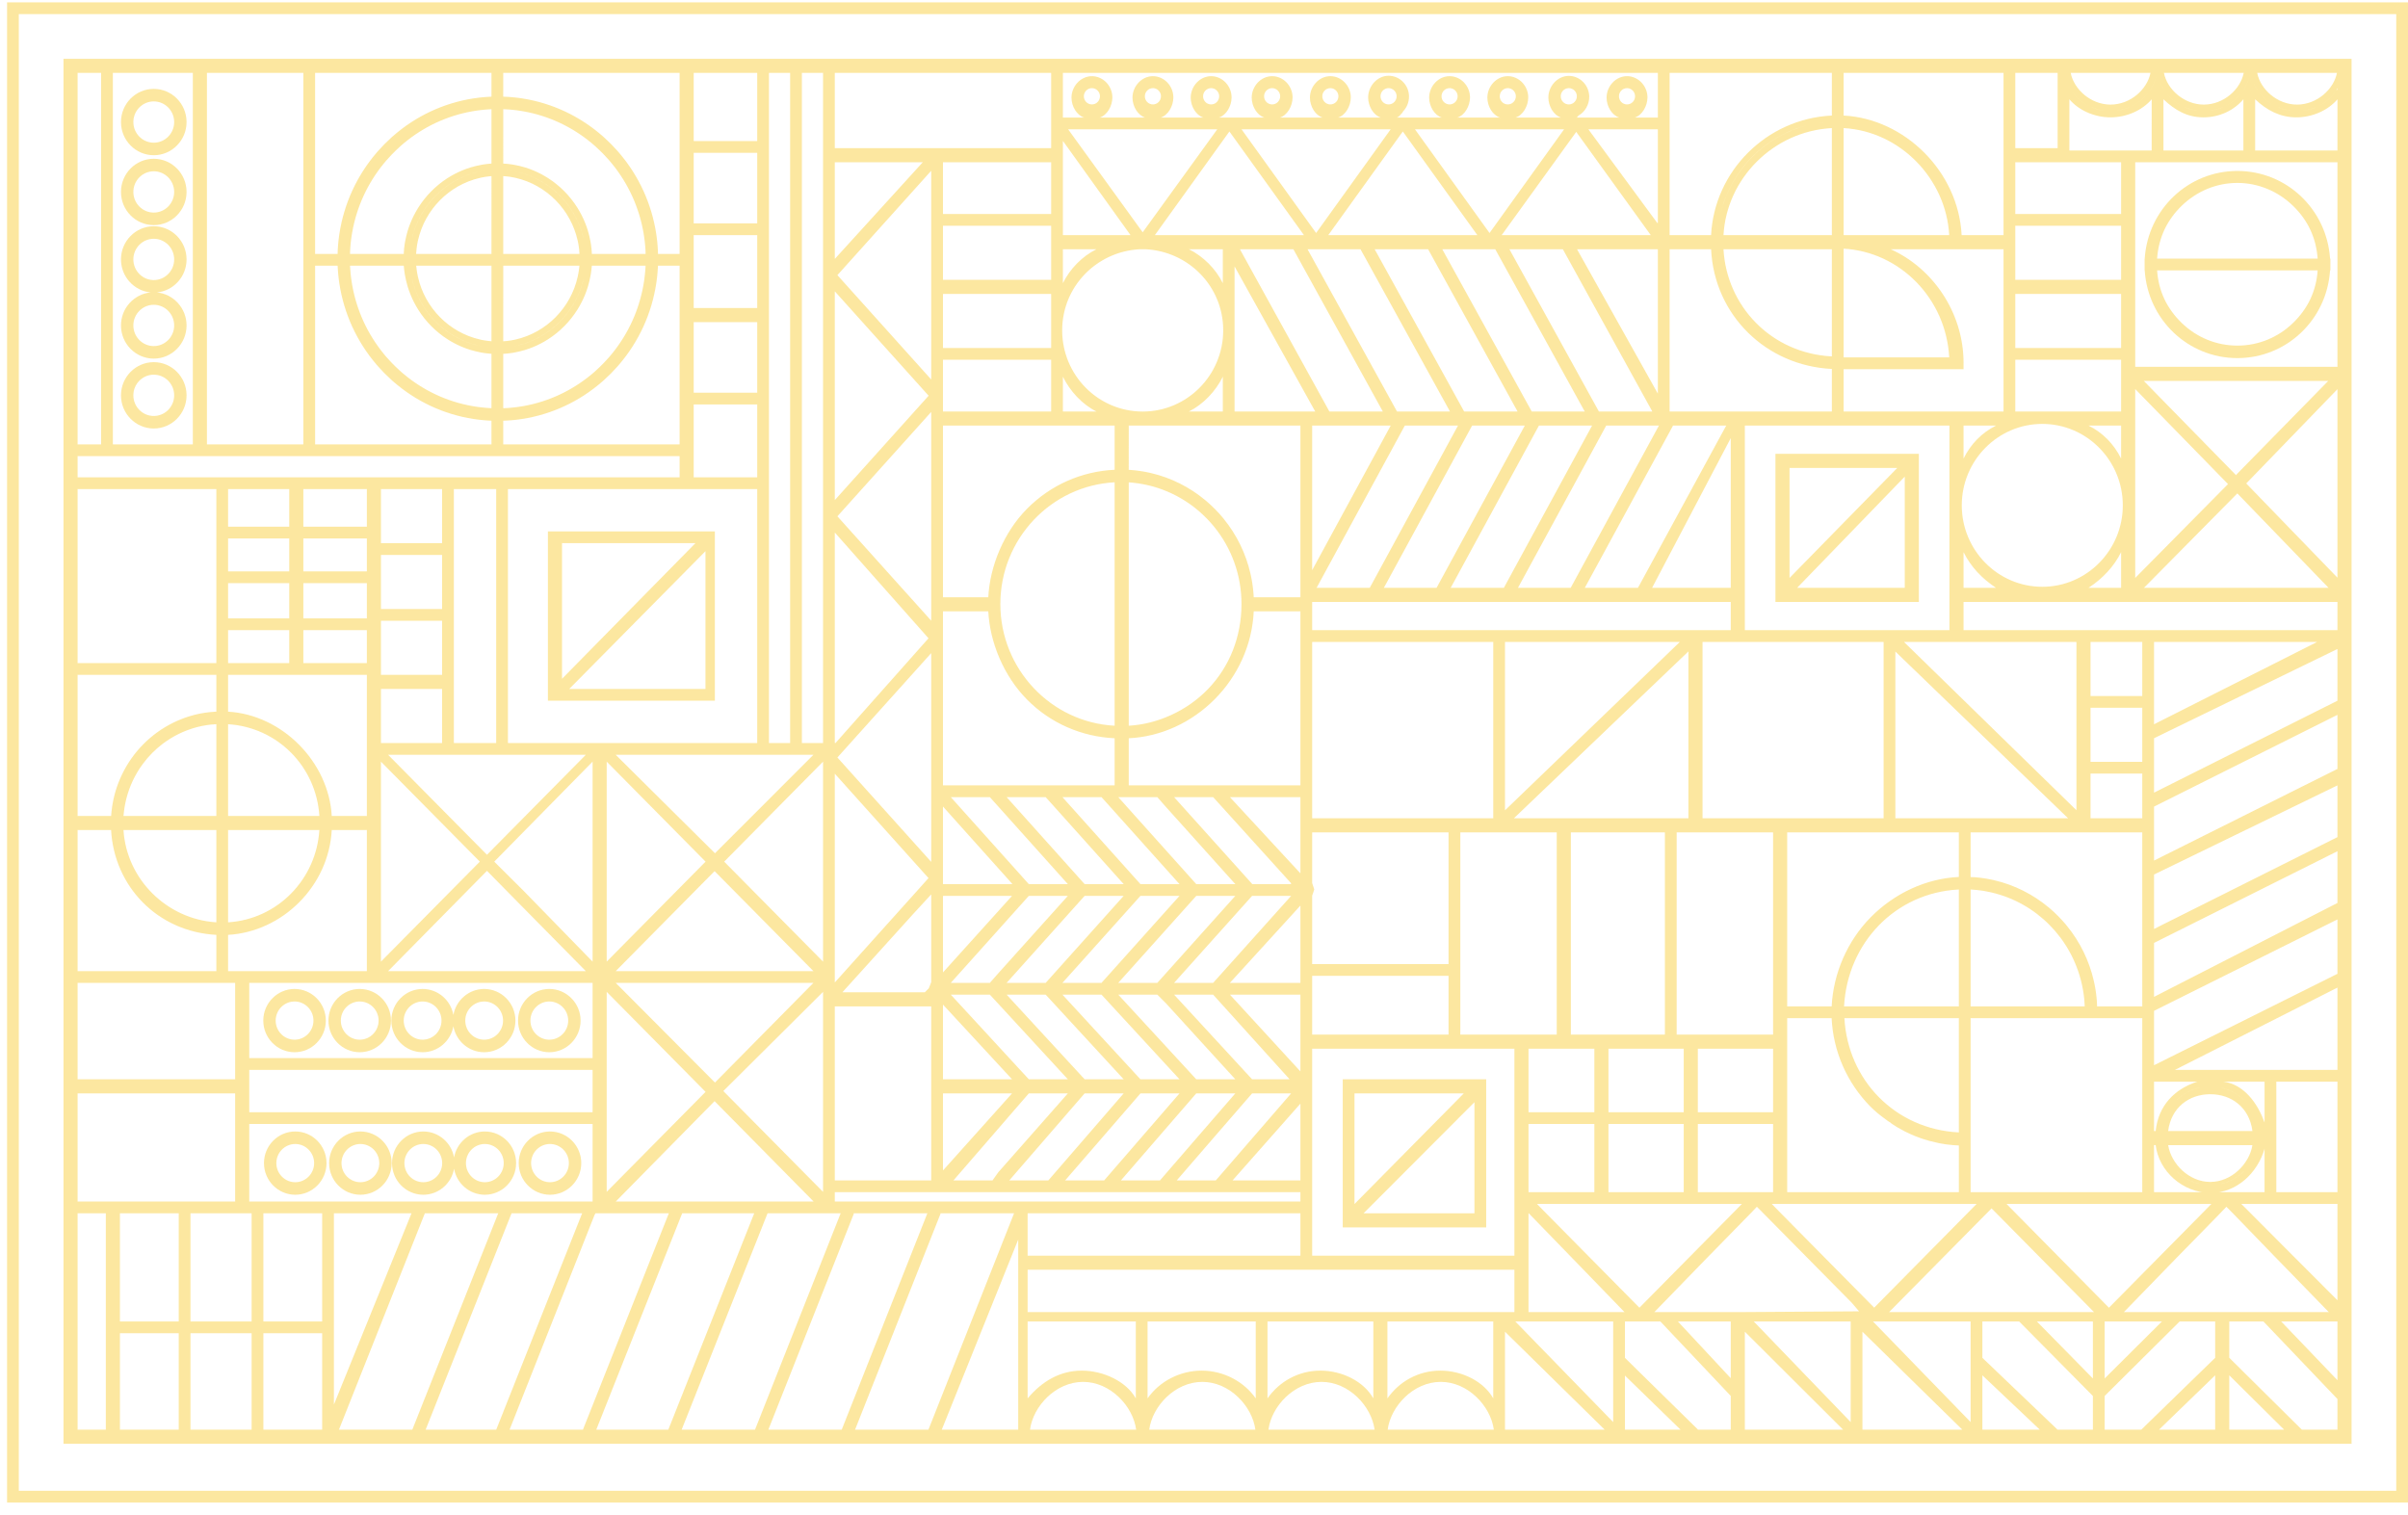 <?xml version="1.0" encoding="utf-8"?>
<!-- Generator: Adobe Illustrator 16.0.0, SVG Export Plug-In . SVG Version: 6.00 Build 0)  -->
<!DOCTYPE svg PUBLIC "-//W3C//DTD SVG 1.1//EN" "http://www.w3.org/Graphics/SVG/1.1/DTD/svg11.dtd">
<svg version="1.1" id="Layer_1" xmlns="http://www.w3.org/2000/svg" xmlns:xlink="http://www.w3.org/1999/xlink" x="0px" y="0px"
	 width="1024px" height="644.205px" viewBox="0 0 1024 644.205" enable-background="new 0 0 1024 644.205" xml:space="preserve">
<g opacity="0.4">
	<path fill="#F8C411" d="M816,193h-3.918H755v58.112V256h61V193z M761,199h45.814L761,245.782V199z M810,250h-45.778L810,202.699
		V250z"/>
	<path fill="#F8C411" d="M571,459v58.396V522h61v-63h-4.284H571z M576,465h46.473L576,512.043V465z M627,516h-47.159L627,468.748
		V516z"/>
	<path fill="#F8C411" d="M304,226h-3.016H233v68.002V298h71V226z M239,231h56.718L239,288.673V231z M300,293h-57.937L300,234.401
		V293z"/>
	<path fill="#F8C411" d="M1000,506.726v-46.709V249.549V25H27v589h973V506.726z M993.786,31c-1.365,7-8.534,13.483-16.957,13.483
		c-8.422,0-15.592-6.483-16.958-13.483H993.786z M947.46,205.872L908,245.782v-80.323L947.46,205.872z M911.655,162h78.437
		l-38.945,39.708l-0.271,0.369L911.655,162z M951.425,209.834L990.223,250h-78.512L951.425,209.834z M955.225,205.615l-0.016-0.021
		l0.035-0.021L994,165.508v80.168L955.225,205.615z M908,156V69h86v87H908z M937.002,49.905c6.893,0,12.998-2.989,16.998-7.678V64
		h-34V42.228C925,46.916,930.107,49.905,937.002,49.905z M920.601,38.708c2.042,2.942,4.925,5.312,8.306,6.799
		C925.512,44.019,922.636,41.65,920.601,38.708z M928.991,45.542c1.684,0.731,3.488,1.247,5.373,1.505
		c-0.027-0.002-0.053-0.005-0.08-0.007c-0.183-0.025-0.363-0.057-0.545-0.087c-0.126-0.021-0.25-0.041-0.375-0.064
		c-0.2-0.037-0.397-0.079-0.597-0.122c-0.102-0.021-0.201-0.042-0.302-0.065c-0.217-0.051-0.43-0.104-0.643-0.162
		c-0.076-0.021-0.152-0.039-0.229-0.061c-0.231-0.064-0.463-0.133-0.692-0.206c-0.048-0.015-0.099-0.032-0.149-0.049
		c-0.251-0.081-0.499-0.167-0.745-0.257c-0.021-0.007-0.038-0.013-0.059-0.021C929.623,45.824,929.309,45.68,928.991,45.542z
		 M939.989,47.047c1.889-0.259,3.697-0.775,5.384-1.509c-0.324,0.141-0.644,0.286-0.976,0.41c-0.016,0.006-0.031,0.011-0.046,0.017
		c-0.249,0.092-0.502,0.18-0.756,0.262c-0.048,0.017-0.093,0.031-0.14,0.044c-0.232,0.074-0.465,0.144-0.701,0.208
		c-0.073,0.022-0.146,0.041-0.219,0.061c-0.215,0.057-0.433,0.111-0.651,0.162c-0.098,0.022-0.196,0.044-0.293,0.065
		c-0.201,0.042-0.402,0.085-0.603,0.122c-0.124,0.024-0.248,0.043-0.37,0.063c-0.184,0.032-0.366,0.063-0.552,0.088
		C940.043,47.042,940.017,47.045,939.989,47.047z M945.443,45.509c3.383-1.488,6.268-3.858,8.31-6.802
		C951.718,41.651,948.842,44.021,945.443,45.509z M959,64V42.228c5,4.688,10.605,7.678,17.5,7.678s13.5-2.989,17.5-7.678V64H959z
		 M960.25,38.705c2.043,2.943,4.927,5.313,8.308,6.801C965.161,44.018,962.285,41.648,960.25,38.705z M968.65,45.545
		c1.682,0.73,3.484,1.244,5.366,1.502c-0.027-0.002-0.053-0.005-0.08-0.007c-0.183-0.025-0.363-0.057-0.545-0.087
		c-0.124-0.021-0.25-0.041-0.375-0.064c-0.2-0.037-0.398-0.079-0.597-0.122c-0.101-0.021-0.201-0.042-0.301-0.065
		c-0.217-0.051-0.432-0.104-0.645-0.162c-0.076-0.021-0.151-0.039-0.228-0.061c-0.232-0.064-0.463-0.133-0.691-0.206
		c-0.05-0.015-0.1-0.032-0.15-0.049c-0.251-0.081-0.5-0.167-0.746-0.257c-0.02-0.007-0.038-0.013-0.058-0.021
		C969.277,45.824,968.966,45.682,968.65,45.545z M979.644,47.047c1.864-0.255,3.651-0.764,5.32-1.484
		c-0.305,0.13-0.604,0.269-0.916,0.385c-0.015,0.006-0.028,0.011-0.043,0.017c-0.25,0.092-0.504,0.18-0.757,0.262
		c-0.047,0.017-0.094,0.031-0.141,0.044c-0.23,0.074-0.465,0.144-0.7,0.208c-0.073,0.022-0.146,0.041-0.219,0.061
		c-0.216,0.057-0.433,0.111-0.651,0.162c-0.098,0.022-0.195,0.044-0.294,0.065c-0.2,0.042-0.4,0.085-0.602,0.122
		c-0.124,0.024-0.248,0.043-0.372,0.063c-0.183,0.032-0.364,0.063-0.55,0.088C979.694,47.042,979.668,47.045,979.644,47.047z
		 M985.112,45.5c3.375-1.487,6.252-3.853,8.291-6.791C991.371,41.648,988.504,44.014,985.112,45.5z M958.42,35.385
		c0.348,0.823,0.754,1.616,1.217,2.376c0.162,0.267,0.334,0.527,0.509,0.786c-0.172-0.254-0.351-0.502-0.509-0.764
		c-0.464-0.765-0.871-1.564-1.219-2.39C958.419,35.391,958.419,35.388,958.42,35.385z M955.587,35.385
		c0.033-0.078,0.065-0.159,0.099-0.24c0.243-0.595,0.456-1.205,0.634-1.827c0.081-0.28,0.153-0.563,0.219-0.847
		c0.009-0.03,0.017-0.061,0.022-0.092c0.047-0.203,0.086-0.41,0.124-0.614c0.021-0.103,0.043-0.206,0.06-0.31
		c0.021-0.119,0.037-0.243,0.057-0.362c0.005-0.047,0.012-0.091,0.02-0.138c0.012-0.094,0.03-0.187,0.042-0.281
		c-0.013,0.097-0.03,0.194-0.043,0.291c-0.007,0.043-0.014,0.085-0.019,0.128c-0.019,0.116-0.034,0.233-0.054,0.35
		c-0.022,0.124-0.046,0.244-0.069,0.365c-0.034,0.181-0.069,0.364-0.109,0.544c-0.018,0.077-0.037,0.152-0.056,0.228
		c-0.059,0.249-0.123,0.497-0.192,0.743c-0.178,0.625-0.391,1.239-0.635,1.837c-0.031,0.079-0.063,0.156-0.097,0.234
		c-0.348,0.826-0.756,1.625-1.22,2.39c-0.157,0.259-0.335,0.504-0.505,0.756c0.174-0.256,0.344-0.514,0.505-0.778
		C954.831,37.001,955.237,36.208,955.587,35.385z M954.136,31c-1.365,7-8.536,13.483-16.958,13.483
		c-8.423,0-15.594-6.483-16.96-13.483H954.136z M918.768,35.385c0.349,0.823,0.754,1.616,1.216,2.376
		c0.16,0.264,0.331,0.521,0.503,0.775c-0.168-0.25-0.346-0.495-0.503-0.753c-0.463-0.765-0.87-1.564-1.219-2.39
		C918.765,35.394,918.767,35.388,918.768,35.385z M915.936,35.385c0.032-0.078,0.064-0.159,0.099-0.24
		c0.241-0.595,0.456-1.205,0.634-1.827c0.078-0.279,0.151-0.559,0.217-0.841c-0.009,0.036-0.017,0.071-0.025,0.108
		c-0.06,0.247-0.122,0.493-0.191,0.736c-0.178,0.625-0.392,1.239-0.634,1.837c-0.032,0.079-0.065,0.156-0.097,0.234
		c-0.35,0.826-0.756,1.625-1.222,2.39c-0.157,0.26-0.335,0.507-0.505,0.758c0.174-0.257,0.345-0.516,0.505-0.78
		C915.179,37.001,915.585,36.208,915.936,35.385z M914.483,31c-1.366,7-8.536,13.483-16.959,13.483
		c-8.422,0-15.593-6.483-16.958-13.483H914.483z M914.102,38.706c-2.035,2.945-4.913,5.314-8.312,6.803
		C909.173,44.021,912.059,41.65,914.102,38.706z M905.723,45.537c-0.321,0.139-0.64,0.286-0.971,0.409
		c-0.02,0.008-0.038,0.014-0.058,0.021c-0.247,0.09-0.495,0.176-0.746,0.257c-0.049,0.017-0.101,0.034-0.149,0.049
		c-0.229,0.073-0.46,0.142-0.693,0.206c-0.075,0.022-0.151,0.041-0.228,0.061c-0.213,0.057-0.427,0.111-0.644,0.162
		c-0.099,0.022-0.2,0.044-0.301,0.065c-0.198,0.042-0.396,0.085-0.597,0.122c-0.124,0.024-0.249,0.043-0.376,0.064
		c-0.181,0.03-0.361,0.062-0.546,0.087c-0.024,0.002-0.05,0.005-0.078,0.007C902.227,46.788,904.036,46.271,905.723,45.537z
		 M894.711,47.047c-0.025-0.002-0.053-0.005-0.078-0.007c-0.183-0.025-0.364-0.057-0.546-0.087
		c-0.125-0.021-0.251-0.041-0.375-0.064c-0.2-0.037-0.399-0.079-0.596-0.122c-0.102-0.021-0.203-0.042-0.302-0.065
		c-0.217-0.051-0.431-0.104-0.644-0.162c-0.076-0.021-0.153-0.039-0.229-0.061c-0.232-0.064-0.462-0.133-0.691-0.206
		c-0.05-0.015-0.099-0.032-0.148-0.049c-0.253-0.081-0.502-0.167-0.747-0.257c-0.021-0.007-0.038-0.013-0.059-0.021
		c-0.324-0.122-0.637-0.265-0.952-0.402C891.026,46.274,892.829,46.789,894.711,47.047z M889.253,45.506
		c-3.396-1.488-6.272-3.857-8.307-6.802C882.988,41.647,885.872,44.018,889.253,45.506z M880.332,37.762
		c0.162,0.267,0.334,0.527,0.51,0.786c-0.171-0.254-0.351-0.502-0.51-0.764V37.762z M880,42.228c4,4.688,10.607,7.678,17.5,7.678
		c6.895,0,13.5-2.989,17.5-7.678V64h-35V42.228z M857,31h18v32h-18V31z M857,69h17.862l0,0H902v22h-45V69z M857,96h45v23h-45V96z
		 M857,125h45v23h-45V125z M857,153h45v22h-45V153z M868.481,249.549c-18.88,0-34.241-15.535-34.241-34.633
		s15.361-34.634,34.241-34.634c18.879,0,34.237,15.536,34.237,34.634S887.36,249.549,868.481,249.549z M902,234.813V250h-13.85
		C894.195,246,899,240.927,902,234.813z M848.81,250H835v-15.187C838,240.927,842.764,246,848.81,250z M835,195.019V181h13.81
		C842.764,184,838,188.903,835,195.019z M888.15,181H902v14.019C899,188.903,894.195,184,888.15,181z M784,31h68v69h-17.822
		C832.841,73,810,50.491,784,49.141V31z M784,54.475C808,55.811,827.581,76,828.902,100H784V54.475z M784,105.759
		C808,107.096,827.581,127,828.902,152H784V105.759z M784,157h51v-2.691C835,132.927,821.882,114,804.012,106H852v69h-68V157z
		 M939.921,465.35c9.019,0,16.631,5.65,17.916,15.65h-35.832C923.289,471,930.901,465.35,939.921,465.35z M945.415,460H963v17.437
		C960,468.855,953.897,461,945.415,460z M939.921,502.652c-9.02,0-16.632-7.652-17.916-15.652h35.832
		C956.552,495,948.939,502.652,939.921,502.652z M954.258,498.123c-0.079,0.076-0.151,0.159-0.231,0.235
		c-0.01,0.01-0.019,0.02-0.026,0.025c-0.229,0.216-0.466,0.422-0.705,0.627c-0.048,0.041-0.094,0.084-0.142,0.124
		c-0.22,0.185-0.444,0.364-0.671,0.54c-0.073,0.055-0.146,0.112-0.222,0.167c-0.211,0.159-0.427,0.315-0.647,0.467
		c-0.095,0.066-0.192,0.131-0.29,0.197c-0.204,0.138-0.414,0.273-0.623,0.404c-0.121,0.073-0.245,0.144-0.367,0.215
		c-0.194,0.115-0.39,0.23-0.589,0.34c-0.158,0.087-0.32,0.167-0.482,0.251c-0.171,0.086-0.34,0.177-0.511,0.261
		c-0.141,0.064-0.286,0.125-0.429,0.189C950.527,501.171,952.533,499.795,954.258,498.123z M948.297,502.178
		c-0.193,0.085-0.381,0.176-0.576,0.256l-0.023,0.01c-0.287,0.117-0.578,0.23-0.875,0.335c-0.026,0.011-0.055,0.018-0.08,0.027
		c-0.276,0.099-0.557,0.191-0.84,0.278c-0.048,0.016-0.098,0.027-0.146,0.041c-0.264,0.08-0.529,0.154-0.798,0.222
		c-0.072,0.019-0.146,0.033-0.22,0.051c-0.103,0.026-0.208,0.047-0.312,0.07C945.768,503.166,947.064,502.73,948.297,502.178z
		 M935.414,503.468c-0.104-0.023-0.208-0.044-0.312-0.07c-0.074-0.018-0.147-0.032-0.221-0.051
		c-0.271-0.067-0.534-0.142-0.798-0.222c-0.048-0.014-0.098-0.025-0.146-0.041c-0.282-0.087-0.563-0.18-0.84-0.278
		c-0.025-0.01-0.053-0.017-0.08-0.027c-0.296-0.104-0.587-0.218-0.874-0.335l-0.024-0.01c-0.192-0.08-0.382-0.171-0.574-0.256
		C932.777,502.73,934.073,503.166,935.414,503.468z M931.519,502.166c-0.142-0.064-0.288-0.125-0.427-0.189
		c-0.174-0.084-0.342-0.175-0.511-0.261c-0.163-0.084-0.325-0.164-0.484-0.251c-0.198-0.109-0.394-0.225-0.588-0.34
		c-0.123-0.071-0.247-0.142-0.368-0.215c-0.211-0.131-0.417-0.267-0.623-0.404c-0.097-0.066-0.195-0.131-0.29-0.197
		c-0.219-0.151-0.436-0.308-0.647-0.467c-0.074-0.055-0.147-0.112-0.222-0.167c-0.226-0.176-0.45-0.355-0.67-0.54
		c-0.047-0.04-0.095-0.083-0.142-0.124c-0.24-0.205-0.477-0.411-0.705-0.627c-0.009-0.006-0.018-0.016-0.027-0.025
		c-0.079-0.076-0.152-0.159-0.23-0.235C927.309,499.795,929.313,501.171,931.519,502.166z M954.258,467.864
		c-1.725-1.672-3.73-3.047-5.936-4.043c0.143,0.064,0.288,0.123,0.429,0.19c0.171,0.083,0.34,0.173,0.511,0.259
		c0.162,0.084,0.324,0.164,0.482,0.252c0.199,0.108,0.395,0.223,0.589,0.339c0.122,0.072,0.246,0.143,0.367,0.218
		c0.209,0.131,0.417,0.267,0.622,0.401c0.099,0.067,0.196,0.132,0.292,0.199c0.22,0.149,0.436,0.306,0.646,0.465
		c0.075,0.058,0.148,0.112,0.222,0.168c0.227,0.176,0.451,0.356,0.671,0.539c0.048,0.041,0.094,0.083,0.142,0.124
		c0.239,0.205,0.476,0.412,0.705,0.627c0.008,0.008,0.017,0.016,0.026,0.024C954.106,467.704,954.179,467.788,954.258,467.864z
		 M945.757,462.862c0.048,0.014,0.098,0.026,0.146,0.04c0.283,0.087,0.563,0.181,0.84,0.278c0.025,0.01,0.054,0.019,0.08,0.029
		c0.297,0.104,0.588,0.216,0.875,0.335l0.023,0.009c0.195,0.08,0.383,0.171,0.576,0.257c-1.232-0.555-2.529-0.989-3.869-1.291
		c0.104,0.023,0.209,0.045,0.312,0.07c0.074,0.018,0.147,0.033,0.22,0.051C945.228,462.709,945.493,462.783,945.757,462.862z
		 M922.353,471.863c0.479-0.772,1.011-1.511,1.584-2.211C923.363,470.352,922.833,471.091,922.353,471.863z M925.584,467.864
		c0.078-0.076,0.151-0.16,0.23-0.237c0.01-0.009,0.019-0.017,0.027-0.024c0.229-0.215,0.465-0.422,0.705-0.627
		c0.047-0.041,0.095-0.083,0.142-0.124c0.22-0.183,0.444-0.363,0.67-0.539c0.074-0.056,0.147-0.11,0.222-0.168
		c0.212-0.159,0.429-0.315,0.647-0.465c0.095-0.067,0.193-0.132,0.291-0.199c0.206-0.135,0.413-0.271,0.622-0.401
		c0.121-0.075,0.245-0.146,0.368-0.218c0.194-0.116,0.39-0.23,0.588-0.339c0.159-0.088,0.321-0.168,0.484-0.252
		c0.169-0.086,0.337-0.176,0.511-0.259c0.139-0.067,0.285-0.126,0.427-0.19C929.313,464.817,927.309,466.192,925.584,467.864z
		 M931.546,463.811c0.192-0.086,0.382-0.177,0.574-0.257l0.024-0.009c0.287-0.119,0.578-0.231,0.874-0.335
		c0.027-0.011,0.055-0.02,0.08-0.029c0.276-0.098,0.558-0.191,0.84-0.278c0.048-0.014,0.098-0.026,0.146-0.04
		c0.264-0.079,0.527-0.153,0.798-0.222c0.073-0.018,0.146-0.033,0.221-0.051c0.104-0.025,0.207-0.047,0.312-0.07
		C934.073,462.821,932.777,463.256,931.546,463.811z M916.699,481H916v6h0.699c1.312,11,11.404,20.309,23.402,20.309
		c10.994,0,19.898-8.394,22.898-18.758V507h-47v-47h18.426C925.011,463,917.804,470,916.699,481z M903.18,558l21.781-22.422
		l19.013-19.431l2.63-2.756l0.138-0.186l0.136,0.116l2.632,2.649L967.2,534.25L990.301,558H903.18z M919.355,562L895,586.233V562
		H919.355z M940.386,512l-1.229,1.27l-2.632,2.679l-17.921,18.147l-21.779,22.051l-21.781-22.072L853.264,512H940.386z M557.822,540
		L557.822,540H644v18H437v-18H557.822z M437,534v-18h116v18H437z M447,96v23h-46V96H447z M401,91V69h46v22H401z M447,125v23h-46v-23
		H447z M447,153v22h-46v-22H447z M474,181v18.782c-14,0.655-27.235,6.449-37.262,16.592C426.712,226.516,420.918,241,420.271,254
		H401v-73H474z M553,181v73h-19.848c0,0,0,0.084-0.002,0.074c-0.015-0.345-0.036-0.637-0.059-0.98
		c-0.008-0.118-0.015-0.212-0.022-0.332c-0.022-0.317-0.049-0.622-0.076-0.939c-0.012-0.143-0.025-0.282-0.038-0.428
		c-0.028-0.299-0.06-0.592-0.092-0.886c-0.018-0.168-0.037-0.331-0.056-0.497c-0.034-0.278-0.069-0.554-0.106-0.831
		c-0.024-0.189-0.05-0.373-0.077-0.559c-0.036-0.256-0.075-0.514-0.115-0.77c-0.033-0.212-0.067-0.419-0.103-0.63
		c-0.039-0.231-0.078-0.463-0.121-0.693c-0.045-0.246-0.093-0.493-0.139-0.739c-0.038-0.191-0.074-0.383-0.113-0.573
		c-0.064-0.311-0.133-0.621-0.202-0.931c-0.027-0.125-0.055-0.25-0.083-0.377c-1.957-8.521-5.835-16.477-11.398-23.302
		c-0.021-0.027-0.041-0.053-0.062-0.078c-0.218-0.268-0.439-0.529-0.662-0.791c-0.079-0.093-0.153-0.187-0.234-0.278
		c-0.141-0.166-0.286-0.327-0.43-0.491c-0.161-0.183-0.32-0.368-0.484-0.548c-0.003-0.004-0.006-0.007-0.009-0.011
		c-1.185-1.314-2.43-2.573-3.729-3.771c-0.002-0.003-0.006-0.006-0.009-0.01c-0.181-0.167-0.362-0.326-0.542-0.489
		c-0.162-0.145-0.324-0.292-0.486-0.435c-0.092-0.08-0.184-0.157-0.275-0.236c-0.259-0.225-0.518-0.451-0.782-0.67
		c-0.026-0.022-0.052-0.042-0.079-0.065c-6.746-5.625-14.611-9.549-23.038-11.528c-0.123-0.03-0.247-0.056-0.369-0.085
		c-0.305-0.068-0.612-0.138-0.92-0.202c-0.19-0.041-0.38-0.078-0.568-0.116c-0.243-0.048-0.486-0.096-0.731-0.142
		c-0.227-0.042-0.456-0.081-0.684-0.121c-0.208-0.035-0.415-0.071-0.624-0.104c-0.252-0.042-0.506-0.079-0.761-0.118
		c-0.182-0.028-0.368-0.052-0.55-0.078c-0.275-0.037-0.55-0.072-0.825-0.105c-0.163-0.021-0.327-0.039-0.49-0.059
		c-0.294-0.033-0.588-0.063-0.882-0.092c-0.143-0.014-0.286-0.027-0.43-0.039c-0.313-0.027-0.626-0.056-0.94-0.079
		c-0.117-0.007-0.236-0.015-0.353-0.022c-0.34-0.021-0.352-0.042-0.694-0.058c-0.011,0,0.295-0.002,0.295-0.002V181H553z M505.6,175
		c6.046-3,11.4-8.667,14.4-14.782V175H505.6z M517.632,55L485.93,98.792l-16.398-22.657L454.228,55H517.632z M460.908,40.949
		c0-1.91,1.538-3.462,3.424-3.462c1.888,0,3.424,1.553,3.424,3.462c0,1.91-1.537,3.462-3.424,3.462
		C462.446,44.412,460.908,42.859,460.908,40.949z M486.852,40.949c0-1.91,1.536-3.462,3.423-3.462c1.889,0,3.424,1.553,3.424,3.462
		c0,1.91-1.536,3.462-3.424,3.462C488.387,44.412,486.852,42.859,486.852,40.949z M511.61,40.949c0-1.91,1.536-3.462,3.423-3.462
		s3.422,1.553,3.422,3.462c0,1.91-1.534,3.462-3.422,3.462S511.61,42.859,511.61,40.949z M522.803,55.91L554.501,100h-63.4
		L522.803,55.91z M591.375,55l-31.7,44.091L527.975,55H591.375z M537.551,40.949c0-1.91,1.536-3.462,3.424-3.462
		c1.887,0,3.422,1.553,3.422,3.462c0,1.91-1.535,3.462-3.422,3.462C539.087,44.412,537.551,42.859,537.551,40.949z M562.31,40.949
		c0-1.91,1.534-3.462,3.422-3.462s3.425,1.553,3.425,3.462c0,1.91-1.537,3.462-3.425,3.462S562.31,42.859,562.31,40.949z M665.12,55
		l-31.7,44.091L601.719,55H665.12z M613.007,40.949c0-1.91,1.537-3.462,3.425-3.462c1.887,0,3.424,1.553,3.424,3.462
		c0,1.91-1.537,3.462-3.424,3.462C614.544,44.412,613.007,42.859,613.007,40.949z M637.766,40.949c0-1.91,1.535-3.462,3.423-3.462
		s3.425,1.553,3.425,3.462c0,1.91-1.537,3.462-3.425,3.462S637.766,42.859,637.766,40.949z M806,348v-70.919L879.455,348H806z
		 M838,378.285c0,0.003,0.113,0.01,0.18,0.012c0.641,0.037,1.273,0.086,1.909,0.145c0.162,0.015,0.321,0.028,0.483,0.043
		c0.604,0.063,1.201,0.141,1.8,0.224c0.248,0.033,0.494,0.066,0.741,0.105c0.515,0.079,1.025,0.17,1.535,0.266
		c0.558,0.102,1.108,0.218,1.659,0.339c0.198,0.043,0.401,0.085,0.601,0.131c19.035,4.43,33.97,19.539,38.349,38.792
		c0.046,0.201,0.087,0.404,0.131,0.607c0.12,0.557,0.235,1.116,0.337,1.68c0.093,0.516,0.183,1.031,0.261,1.553
		c0.037,0.249,0.069,0.498,0.104,0.748c0.081,0.605,0.159,1.213,0.22,1.824c0.016,0.164,0.026,0.328,0.043,0.491
		c0.059,0.644,0.107,1.598,0.142,2.248c0.004,0.064,0.012,0.506,0.015,0.506H838V378.285z M795.382,470.596
		c0.965,0.98,1.968,1.855,2.979,2.736c1.021,0.898,2.215,1.731,3.293,2.546c0.773,0.586,1.346,1.07,2.346,1.555v0.003l-0.123,0.003
		c0.012,0.009-0.036,0.017-0.023,0.025c0.305,0.208,0.591,0.419,0.928,0.641c0.124,0.081,0.24,0.164,0.371,0.247
		c0.266,0.172,0.534,0.347,0.833,0.532c0.019,0.012,0.034,0.023,0.052,0.033c0.006,0.004,0.01,0.008,0.013,0.011l1.112,0.684
		l0.008-0.014c0.777,0.453,1.584,0.901,2.445,1.349l0.041,0.021l-0.006,0.011l1.187,0.582c0.446,0.218,0.878,0.422,1.301,0.614
		l-0.007,0.012l1.21,0.519c0.014,0.007,0.025,0.013,0.038,0.018l1.184,0.502l0.006-0.012c0.388,0.154,0.776,0.303,1.164,0.446
		c0.06,0.023,0.122,0.048,0.184,0.071c0.079,0.03,0.154,0.056,0.233,0.086l1.008,0.368l0.004-0.009
		c0.365,0.126,0.715,0.241,1.054,0.351c0.856,0.272,1.621,0.501,2.325,0.69c1.146,0.314,2.352,0.604,3.571,0.854
		c0.456,0.094,0.911,0.179,1.378,0.265c0.481,0.086,0.969,0.165,1.459,0.238l-0.003,0.014l1.306,0.166
		c0.713,0.092,1.433,0.164,2.155,0.229c0.062,0.005,0.125,0.009,0.188,0.014c0.662,0.057,1.476,0.101,2.142,0.132
		c0.039,0.002,0.264,0.006,0.264,0.008V507h-73v-74h18.896C779.54,447,785.366,460.471,795.382,470.596z M833,378.286V428h-48.815
		C785.618,401,806,379.627,833,378.286z M833,433v48.592c-27-1.342-47.252-22.195-48.67-48.656
		c-0.004-0.062-0.151,0.064-0.154,0.064H833z M833,354v18.95c-14,0.657-27.422,6.973-37.449,17.112
		C785.578,400.152,779.605,414,778.91,428h-0.217l0,0H760v-74H833z M801,348h-77v-75h77V348z M713,440v-86h41v86H713z M754,446v27
		h-32v-27H754z M668,440v-86h40v86H668z M678,446v27h-28v-27H678z M718,277.034V348h-74.215L718,277.034z M640,344.615V273h74.356
		L640,344.615z M684,478h32v29h-32V478z M684,473v-27h32v27H684z M736,250h-33.456L736,186.33V250z M696.536,250h-22.605l37.528-69
		h22.604L696.536,250z M736,256v12H558v-12H736z M558,417.751V415h58v25h-58V417.751L558,417.751z M597.399,181h22.605l-37.525,69
		h-22.606L597.399,181z M558,242.475V181h33.395L558,242.475z M626.012,181h22.41l-37.526,69h-22.412L626.012,181z M645.346,175
		h-22.723l-38.042-69h22.721L645.346,175z M613.328,106h22.528l38.045,69h-22.529L613.328,106z M616.599,175H594.07l-38.044-69
		h22.528L616.599,175z M588.044,175h-22.723l-38.043-69h22.723L588.044,175z M559.296,175H525v-61.694L559.296,175z M558,410
		v-29.083l0.891-2.666L558,375.586V354h58v56H558z M558,348v-75h77v75H558z M616.902,250l37.527-69h22.604l-37.526,69H616.902z
		 M641.882,106h22.725l38.042,69h-22.722L641.882,106z M670.632,106H705v61.407L670.632,106z M638.591,100l31.701-43.912
		l16.396,22.716L701.993,100H638.591z M667.131,44.412c-1.889,0-3.424-1.552-3.424-3.462c0-1.91,1.535-3.462,3.424-3.462
		c1.888,0,3.423,1.553,3.423,3.462C670.554,42.859,669.019,44.412,667.131,44.412z M628.248,100h-63.403l31.702-44.09L628.248,100z
		 M587.065,40.949c0-1.91,1.535-3.462,3.423-3.462c1.89,0,3.425,1.553,3.425,3.462c0,1.91-1.535,3.462-3.425,3.462
		C588.601,44.412,587.065,42.859,587.065,40.949z M520,106v14.422c-3-6.113-8.354-11.422-14.4-14.422H520z M479.869,205.13
		c0.633,0.035,1.098,0.084,1.727,0.142c0.155,0.015,0.23,0.026,0.386,0.043c0.619,0.063,1.196,0.141,1.811,0.227
		c0.21,0.029,0.403,0.059,0.614,0.09c0.564,0.085,1.118,0.185,1.678,0.289c0.265,0.049,0.522,0.101,0.786,0.154
		c0.509,0.103,1.013,0.216,1.517,0.336c0.316,0.074,0.632,0.153,0.947,0.233c0.362,0.094,0.72,0.191,1.081,0.293
		c0.458,0.128,0.914,0.262,1.37,0.404c0.176,0.056,0.355,0.114,0.532,0.171c0.635,0.206,1.267,0.424,1.893,0.653
		c0.086,0.033,0.173,0.064,0.259,0.099c0.716,0.266,1.423,0.55,2.125,0.85c0.03,0.013,0.056,0.024,0.084,0.037
		c2.244,0.962,4.419,2.089,6.513,3.376c0.03,0.018,0.062,0.037,0.093,0.056c0.591,0.365,1.175,0.743,1.754,1.133
		c0.128,0.088,0.257,0.172,0.384,0.26c0.391,0.269,0.776,0.542,1.158,0.822c0.31,0.227,0.617,0.453,0.922,0.687
		c0.25,0.189,0.498,0.379,0.742,0.575c0.425,0.336,0.846,0.683,1.261,1.034c0.179,0.151,0.356,0.303,0.534,0.455
		c0.463,0.403,0.918,0.815,1.37,1.236c0.124,0.115,0.248,0.23,0.37,0.349c0.479,0.455,0.951,0.92,1.416,1.398
		c0.049,0.049,0.1,0.096,0.148,0.147c0.1,0.101,0.195,0.207,0.292,0.31c0.095,0.098,0.19,0.199,0.282,0.298
		c0.199,0.213,0.396,0.426,0.592,0.642c0.072,0.082,0.146,0.163,0.22,0.244c0.218,0.244,0.435,0.49,0.648,0.739l0.12,0.14
		c0.248,0.292,0.492,0.584,0.734,0.878c7.582,9.273,11.717,20.815,11.717,32.947c0,0.058-0.003,0.115-0.003,0.171
		c-0.044,13.532-4.897,26.321-14.274,36.028C504.586,302.482,492,307.975,480,308.634V205.117
		C480,205.119,479.804,205.127,479.869,205.13z M533.152,260H553v74h-73v-20.032C508,312.612,531.812,289,533.152,260z M549.057,381
		l-33.174,37h-16.608l16.588-18.502L532.449,381H549.057z M499.275,339h16.608L549,375.586V376h-16.548l-0.003-0.105L499.275,339z
		 M508.732,399.498L492.146,418h-16.608l16.588-18.502L508.712,381h16.607L508.732,399.498z M484.995,399.498L468.407,418H451.8
		l16.587-18.502L484.973,381h16.608L484.995,399.498z M444.671,418h-16.609l33.174-37h16.607l-16.587,18.498L444.671,418z
		 M461.238,376l-33.175-37h16.607l33.175,37H461.238z M454.108,376h-16.607l-33.175-37h16.608L454.108,376z M454.107,381
		l-29.615,32.947L420.933,418h-16.609l33.177-37H454.107z M404.326,423h16.608l33.174,36h-16.607L404.326,423z M430.373,459H401
		v-31.758L430.371,459H430.373z M428.063,423h16.607l33.175,36h-16.607L428.063,423z M468.387,441.002L451.802,423h16.607l33.174,36
		h-16.607L468.387,441.002z M492.125,441.002L475.539,423h16.606l3.559,3.553L525.319,459h-16.605L492.125,441.002z M499.275,423
		h16.608L549,459.663V459h-16.548h-0.003L499.275,423z M553,385.125V418h-29.989L553,385.125z M523.013,339H553v32.423L523.013,339z
		 M492.146,339l3.559,4.052L525.319,376h-16.605l-16.589-18.5L475.539,339H492.146z M501.583,376h-16.607l-16.589-18.5L451.802,339
		h16.607L501.583,376z M425.399,256.876c0-27.684,21.601-50.368,48.601-51.759v103.517C447,307.242,425.399,284.559,425.399,256.876
		z M420.271,260c0.647,13,6.441,27.361,16.467,37.502C446.765,307.644,460,313.312,474,313.968V334h-73v-74H420.271z
		 M430.375,375.792L430.373,376H401v-32.993L430.375,375.792z M430.371,381l-29.355,32.537L401,413.54V381H430.371z M430.371,465
		L401,497.774V465H430.371z M437.501,465h16.606l-29.615,33.578L422.07,502h-16.608L437.501,465z M461.236,465h16.607l-32.035,37
		h-16.609L461.236,465z M484.995,465h16.587l-32.036,37h-16.588L484.995,465z M508.712,465h16.607l-16.587,19.131L493.284,502
		h-16.61L508.712,465z M515.863,484.131L532.449,465h16.607l-32.038,37h-16.605L515.863,484.131z M553,469.36V502h-28.851
		L553,469.36z M523.013,423H553v32.658L523.013,423z M558,534v-88h86v88H558z M621,440v-86h41v86H621z M650,478h28v29h-28V478z
		 M740.723,512l-1.228,1.27l-2.632,2.679l-17.92,18.147l-21.781,22.051l-20.461-20.709l-19.239-19.476l-2.632-2.692l-1.229-1.27
		H740.723z M722,507v-29h32v29H722z M840.555,512l-43.562,44.123l-21.779-22.032l-17.92-18.137l-2.631-2.688L753.434,512H840.555z
		 M838,507v-74h73v74H838z M911,296h-22v-23h22V296z M911,301v23h-22v-23H911z M911,329v19h-22v-19H911z M911,354v74h-19.219
		c0,0-0.001-0.332-0.003-0.344c-0.016-0.344-0.035-0.844-0.058-1.187c-0.009-0.118-0.016-0.315-0.022-0.435
		c-0.023-0.318-0.049-0.673-0.077-0.991c-0.012-0.144-0.024-0.31-0.039-0.453c-0.026-0.299-0.058-0.604-0.091-0.902
		c-0.019-0.166-0.037-0.336-0.056-0.502c-0.034-0.278-0.069-0.558-0.106-0.836c-0.024-0.186-0.049-0.374-0.077-0.559
		c-0.036-0.258-0.074-0.516-0.115-0.771c-0.033-0.209-0.068-0.42-0.104-0.629c-0.038-0.231-0.078-0.463-0.119-0.694
		c-0.046-0.245-0.094-0.492-0.14-0.738c-0.038-0.191-0.074-0.382-0.114-0.573c-0.063-0.312-0.132-0.621-0.201-0.932
		c-0.027-0.125-0.055-0.25-0.082-0.375c-1.957-8.521-5.837-16.478-11.398-23.303c-0.022-0.026-0.043-0.054-0.064-0.08
		c-0.217-0.267-0.438-0.528-0.66-0.791c-0.079-0.092-0.155-0.186-0.233-0.276c-0.143-0.166-0.287-0.327-0.432-0.491
		c-0.161-0.184-0.32-0.367-0.484-0.55c-0.002-0.004-0.005-0.008-0.009-0.011c-1.185-1.314-2.43-2.573-3.729-3.771
		c-0.001-0.004-0.006-0.007-0.009-0.01c-0.18-0.166-0.362-0.326-0.543-0.49c-0.162-0.145-0.321-0.291-0.486-0.436
		c-0.089-0.079-0.183-0.156-0.274-0.235c-0.259-0.225-0.519-0.45-0.782-0.67c-0.026-0.021-0.051-0.043-0.077-0.063
		c-6.747-5.625-14.612-9.551-23.039-11.531c-0.123-0.028-0.247-0.055-0.37-0.083c-0.305-0.069-0.611-0.138-0.92-0.205
		c-0.188-0.039-0.379-0.075-0.568-0.113c-0.243-0.049-0.485-0.097-0.729-0.142c-0.229-0.043-0.456-0.082-0.684-0.122
		c-0.208-0.036-0.415-0.071-0.623-0.104c-0.253-0.041-0.508-0.079-0.763-0.116c-0.183-0.027-0.366-0.054-0.552-0.078
		c-0.273-0.04-0.549-0.074-0.823-0.107c-0.163-0.021-0.327-0.039-0.491-0.058c-0.294-0.032-0.587-0.063-0.88-0.094
		c-0.144-0.012-0.287-0.025-0.432-0.039c-0.312-0.026-0.626-0.054-0.94-0.077c-0.117-0.01-0.236,0.008-0.353,0.001
		c-0.342-0.022-0.681-0.037-1.023-0.037c-0.008,0-0.004,0-0.004,0v-19H911z M883,344.57L809.66,273H883V344.57z M829,268h-87v-87h87
		V268z M779,54.476V100h-46.084C734.24,76,754,55.817,779,54.476z M773.754,52.255c0.232-0.033,0.461-0.076,0.692-0.105
		c0.019-0.001,0.034-0.001,0.051-0.005c0.392-0.049,0.784-0.094,1.181-0.137c0.139-0.013,0.276-0.023,0.415-0.038
		c0.276-0.026,0.551-0.053,0.829-0.074c0.185-0.016,0.371-0.025,0.557-0.039c0.037-0.002,0.074-0.004,0.111-0.008
		c-0.236,0.017-0.474,0.031-0.709,0.05c-0.121,0.01-0.242,0.022-0.365,0.033c-0.306,0.026-0.61,0.054-0.913,0.085
		c-0.011,0.002-0.021,0.002-0.031,0.004C774.961,52.085,774.357,52.168,773.754,52.255z M731.622,90.974
		c4.43-18.67,18.911-33.32,37.366-37.802C750.586,57.673,736.071,72.358,731.622,90.974z M779,106v45.571
		C753,150.233,734.235,130,732.914,106H779z M710,49.074V31h69v18.139C751,50.485,728.969,73,727.639,100H710V49.074z
		 M730.721,95.781c-0.085,0.604-0.166,1.21-0.229,1.823c0.037-0.356,0.075-0.713,0.12-1.067c0.001-0.016,0.004-0.032,0.006-0.05
		C730.647,96.25,730.688,96.017,730.721,95.781z M710,111.214L710,111.214V106h17.64c1.336,28,23.36,49.553,51.36,50.905V175h-69
		V111.214z M667.925,250h-22.412l37.527-69h22.412L667.925,250z M705,94.831l-0.238-0.002l-14.106-19.165L675.464,55H705V94.831z
		 M688.465,40.949c0-1.91,1.536-3.462,3.424-3.462c1.887,0,3.423,1.553,3.423,3.462c0,1.91-1.536,3.462-3.423,3.462
		C690.001,44.412,688.465,42.859,688.465,40.949z M452,31h123.254h0.223H705v19h-9.803c3.155-1,5.382-4.926,5.382-8.587
		c0-4.848-3.899-9.023-8.69-9.023c-4.792,0-8.692,4.292-8.692,9.139c0,3.662,2.228,7.472,5.382,8.472H670.44
		c0.303,0,0.599-0.733,0.883-0.893c2.679-1.5,4.498-4.617,4.498-7.927c0-4.847-3.898-8.907-8.69-8.907
		c-4.793,0-8.691,4.35-8.691,9.196c0,3.662,2.227,7.53,5.382,8.53h-19.323c3.155-1,5.381-4.926,5.381-8.587
		c0-4.848-3.898-9.023-8.69-9.023s-8.69,4.292-8.69,9.139c0,3.662,2.226,7.472,5.381,8.472h-18.138c3.154-1,5.381-4.926,5.381-8.587
		c0-4.848-3.899-9.023-8.69-9.023c-4.792,0-8.691,4.292-8.691,9.139c0,3.662,2.228,7.472,5.381,8.472h-19.323
		c1.003,0,1.909-1.488,2.681-2.235c0.027-0.025,0.055-0.279,0.082-0.304c1.613-1.599,2.619-3.937,2.619-6.396
		c0-4.847-3.898-8.85-8.691-8.85c-4.792,0-8.689,4.379-8.689,9.226c0,3.662,2.226,7.559,5.381,8.559h-18.14
		c3.155-1,5.382-4.926,5.382-8.587c0-4.848-3.897-9.023-8.69-9.023c-4.792,0-8.689,4.292-8.689,9.139
		c0,3.662,2.226,7.472,5.381,8.472h-18.139c3.153-1,5.381-4.926,5.381-8.587c0-4.848-3.899-9.023-8.69-9.023
		c-4.792,0-8.69,4.292-8.69,9.139c0,3.662,2.227,7.472,5.382,8.472h-19.323c3.152-1,5.38-4.926,5.38-8.587
		c0-4.848-3.898-9.023-8.689-9.023c-4.793,0-8.692,4.292-8.692,9.139c0,3.662,2.227,7.472,5.381,8.472h-18.138
		c3.156-1,5.382-4.926,5.382-8.587c0-4.848-3.899-9.023-8.692-9.023c-4.792,0-8.69,4.292-8.69,9.139
		c0,3.662,2.227,7.472,5.382,8.472h-19.323c3.154-1,5.382-4.926,5.382-8.587c0-4.848-3.9-9.023-8.693-9.023
		c-4.792,0-8.691,4.292-8.691,9.139c0,3.662,2.227,7.472,5.381,8.472H452V31z M452,59.93l13.841,19.286L480.757,100H452V59.93z
		 M452,106h14.258c-6.044,3-11.258,8.309-14.258,14.422V106z M484.613,106h2.634c18.27,1,32.921,15.81,32.921,34.461
		c0,19.097-15.36,34.565-34.238,34.565c-18.879,0-34.239-15.433-34.239-34.53C451.691,121.845,466.344,107,484.613,106z
		 M452,160.218c3,6.116,8.214,11.782,14.258,14.782H452V160.218z M355,31h92v32h-92V31z M396,263.971l-39.896-44.393L396,175.185
		V263.971z M356.104,117.01L396,72.616v88.787L356.104,117.01z M355,69h37.404L355,110.116V69z M355,123.901l39.896,44.393
		L355,212.685V123.901z M355,226.47l39.847,44.98L355.292,316H355V226.47z M396,277.754v88.788l-39.897-44.395L396,277.754z
		 M355,329.039l39.847,44.395l-6.441,7.193L355,417.824V329.039z M396,380.368v37.337l-1.048,2.639L393.275,422h-35.054
		l30.037-33.221L396,380.368z M355,428h41v31.442l0,0V502h-41V428z M355,507h198v4H439.104h0.013H355V507z M341,31h9v37.39l0,0V316
		h-9V31z M33,459v-41h67v41H33z M100,465v46H33v-46H100z M92,397.582V413H33v-60h14.239C48.563,377,67,396.245,92,397.582z
		 M166.493,154.207c-0.729-0.766-1.446-1.541-2.135-2.334c-0.057-0.066-0.113-0.128-0.17-0.193c-0.136-0.159-0.27-0.319-0.403-0.48
		c-0.201-0.239-0.403-0.478-0.6-0.718c-0.038-0.045-0.072-0.09-0.108-0.134c-6.855-8.425-11.407-18.389-13.295-29.043
		c-0.014-0.069-0.025-0.139-0.036-0.21c-0.075-0.427-0.146-0.854-0.211-1.283c-0.023-0.147-0.043-0.296-0.065-0.443
		c-0.051-0.355-0.102-0.709-0.147-1.065c-0.025-0.188-0.047-0.378-0.07-0.567c-0.039-0.318-0.075-0.634-0.107-0.954
		c-0.023-0.212-0.044-0.426-0.064-0.638c-0.03-0.3-0.055-0.599-0.079-0.898c-0.02-0.227-0.035-0.451-0.051-0.677
		c-0.021-0.292-0.041-0.584-0.055-0.877c-0.014-0.231-0.027-0.302-0.038-0.534c-0.004-0.105-0.013-0.158-0.016-0.158h22.851
		c0.019,0,0.049,0.388,0.071,0.663c0.026,0.287,0.046,0.498,0.077,0.784c0.039,0.363,0.089,0.684,0.136,1.043
		c0.038,0.292,0.073,0.568,0.118,0.859c0.05,0.326,0.115,0.636,0.172,0.961c0.262,1.45,0.595,2.871,1.006,4.262
		c0.028,0.092,0.05,0.184,0.077,0.275c0.146,0.477,0.304,0.946,0.463,1.415c0.042,0.119,0.079,0.239,0.12,0.357
		c0.167,0.471,0.345,0.934,0.528,1.395c0.043,0.109,0.084,0.222,0.129,0.331c0.19,0.47,0.392,0.933,0.6,1.396
		c0.041,0.092,0.082,0.186,0.125,0.279c0.218,0.475,0.446,0.943,0.681,1.409c0.036,0.071,0.072,0.142,0.108,0.212
		c0.249,0.483,0.506,0.961,0.773,1.435c0.023,0.041,0.046,0.083,0.07,0.122c0.285,0.5,0.579,0.993,0.884,1.478
		c0,0.001,0,0.001,0.002,0.003c3.178,5.063,7.431,9.368,12.437,12.583c0.001,0,0.001,0,0.003,0.002
		c0.48,0.309,0.967,0.604,1.461,0.893c0.04,0.023,0.081,0.047,0.12,0.07c0.468,0.271,0.94,0.531,1.419,0.784
		c0.069,0.037,0.139,0.072,0.21,0.107c0.459,0.239,0.922,0.47,1.393,0.69c0.091,0.043,0.184,0.084,0.277,0.126
		c0.456,0.21,0.915,0.415,1.379,0.607c0.109,0.046,0.219,0.087,0.328,0.131c0.457,0.184,0.916,0.365,1.378,0.533
		c0.117,0.042,0.236,0.08,0.353,0.12c0.466,0.165,0.931,0.325,1.401,0.47c0.091,0.028,0.184,0.051,0.275,0.078
		c1.376,0.415,2.785,0.752,4.218,1.018c0.319,0.06,0.638,0.123,0.96,0.175c0.288,0.044,0.579,0.08,0.869,0.118
		c0.356,0.05,0.712,0.1,1.07,0.139c0.284,0.031,0.542,0.052,0.828,0.077c0.27,0.024,0.783,0.055,0.783,0.073v23.115
		c0-0.005-0.18-0.013-0.285-0.016c-0.229-0.012-0.442-0.024-0.672-0.037c-0.289-0.018-0.571-0.035-0.859-0.057
		c-0.224-0.016-0.444-0.034-0.667-0.053c-0.297-0.024-0.59-0.051-0.885-0.08c-0.211-0.02-0.42-0.042-0.63-0.064
		c-0.316-0.033-0.629-0.07-0.941-0.109c-0.189-0.022-0.375-0.046-0.562-0.07c-0.351-0.046-0.702-0.098-1.052-0.149
		c-0.147-0.022-0.292-0.042-0.438-0.064c-0.426-0.067-0.846-0.139-1.269-0.214c-0.07-0.013-0.139-0.024-0.208-0.035
		c-10.534-1.912-20.383-6.515-28.711-13.45c-0.044-0.036-0.089-0.072-0.133-0.11c-0.238-0.198-0.473-0.403-0.708-0.605
		c-0.16-0.137-0.318-0.271-0.475-0.409c-0.064-0.058-0.126-0.113-0.19-0.17c-0.686-0.607-1.354-1.235-2.016-1.873
		C167.684,155.43,167.083,154.823,166.493,154.207z M167.8,159.204c-1.657-1.515-3.239-3.115-4.735-4.791
		c0.748,0.835,1.515,1.654,2.309,2.456C166.166,157.669,166.975,158.447,167.8,159.204z M208.715,46.461
		c0.105-0.004,0.285-0.012,0.285-0.017v23.113c0,0.019-0.513,0.052-0.783,0.074c-0.287,0.024-0.558,0.045-0.842,0.076
		c-0.358,0.041-0.706,0.09-1.063,0.138c-0.29,0.04-0.577,0.075-0.865,0.12c-0.322,0.052-0.64,0.116-0.959,0.173
		c-1.433,0.266-2.841,0.603-4.216,1.019c-0.092,0.027-0.185,0.052-0.276,0.079c-0.47,0.147-0.935,0.307-1.401,0.469
		c-0.116,0.04-0.235,0.079-0.352,0.12c-0.463,0.169-0.921,0.35-1.378,0.534c-0.109,0.045-0.219,0.086-0.328,0.13
		c-0.465,0.194-0.924,0.397-1.379,0.608c-0.093,0.042-0.186,0.084-0.277,0.126c-0.471,0.221-0.934,0.451-1.393,0.69
		c-0.071,0.036-0.141,0.072-0.21,0.109c-0.479,0.25-0.951,0.51-1.419,0.783c-0.039,0.022-0.08,0.047-0.12,0.071
		c-0.494,0.287-0.98,0.584-1.461,0.892c-0.002,0.003-0.002,0.003-0.003,0.003c-5.006,3.215-9.259,7.519-12.437,12.581
		c-0.002,0.001-0.002,0.004-0.002,0.004c-0.305,0.485-0.599,0.979-0.884,1.477c-0.023,0.041-0.046,0.082-0.07,0.124
		c-0.267,0.472-0.524,0.95-0.773,1.435c-0.036,0.07-0.072,0.14-0.108,0.21c-0.235,0.466-0.463,0.936-0.681,1.409
		c-0.043,0.094-0.085,0.188-0.125,0.281c-0.208,0.46-0.41,0.926-0.6,1.396c-0.045,0.11-0.086,0.22-0.129,0.33
		c-0.184,0.461-0.361,0.926-0.528,1.397c-0.041,0.117-0.077,0.235-0.12,0.355c-0.159,0.469-0.317,0.941-0.463,1.417
		c-0.027,0.093-0.049,0.186-0.077,0.277c-0.411,1.393-0.744,2.816-1.006,4.269c-0.058,0.323-0.122,0.645-0.172,0.972
		c-0.045,0.291-0.08,0.585-0.118,0.877c-0.047,0.36-0.098,0.722-0.136,1.084c-0.031,0.287-0.051,0.9-0.077,1.188
		c-0.022,0.273-0.053,0.146-0.071,1.146h-22.851c0.003,0,0.012-0.535,0.016-0.643c0.011-0.23,0.024-0.625,0.038-0.855
		c0.014-0.291,0.033-0.665,0.055-0.957c0.016-0.227,0.031-0.493,0.051-0.719c0.024-0.299,0.049-0.619,0.079-0.918
		c0.02-0.213,0.041-0.436,0.064-0.65c0.032-0.317,0.068-0.64,0.107-0.957c0.022-0.189,0.044-0.382,0.07-0.571
		c0.045-0.355,0.096-0.71,0.147-1.065c0.022-0.148,0.042-0.295,0.065-0.444c0.065-0.429,0.136-0.857,0.211-1.284
		c0.011-0.069,0.021-0.14,0.036-0.21c1.888-10.653,6.44-20.617,13.295-29.042c0.036-0.044,0.07-0.09,0.108-0.136
		c0.197-0.241,0.398-0.479,0.6-0.717c0.133-0.159,0.267-0.322,0.403-0.479c0.057-0.064,0.113-0.129,0.17-0.193
		c0.694-0.801,1.416-1.585,2.154-2.354c0.57-0.597,1.151-1.183,1.745-1.756c0.674-0.652,1.356-1.294,2.055-1.913
		c0.064-0.057,0.126-0.117,0.19-0.172c0.157-0.138,0.315-0.271,0.475-0.408c0.235-0.203,0.471-0.406,0.708-0.607
		c0.044-0.036,0.089-0.071,0.133-0.108c8.328-6.935,18.177-11.539,28.711-13.45c0.069-0.013,0.138-0.024,0.208-0.037
		c0.423-0.074,0.843-0.146,1.269-0.212c0.146-0.022,0.291-0.042,0.438-0.065c0.35-0.053,0.701-0.103,1.052-0.15
		c0.187-0.024,0.373-0.047,0.562-0.07c0.312-0.039,0.625-0.076,0.941-0.109c0.21-0.022,0.421-0.042,0.632-0.065
		c0.295-0.028,0.59-0.053,0.887-0.08c0.223-0.017,0.447-0.035,0.67-0.051c0.288-0.021,0.563-0.039,0.853-0.055
		C208.272,46.485,208.486,46.472,208.715,46.461z M208.538,145.083c-0.257-0.023-0.498-0.047-0.752-0.075
		c-0.287-0.033-0.564-0.072-0.85-0.111c-0.28-0.039-0.559-0.077-0.838-0.125c-0.232-0.037-0.461-0.082-0.691-0.124
		c-0.328-0.06-0.654-0.122-0.979-0.191c-0.127-0.028-0.253-0.06-0.379-0.089c-13.041-2.984-23.367-13.43-26.316-26.62
		c-0.029-0.129-0.061-0.255-0.087-0.384c-0.069-0.328-0.128-0.661-0.19-0.992c-0.042-0.233-0.086-0.465-0.124-0.7
		c-0.044-0.283-0.083-0.567-0.122-0.852c-0.04-0.289-0.079-0.577-0.109-0.867c-0.028-0.258-0.053-0.356-0.076-0.617
		c-0.015-0.164-0.037-0.336-0.049-0.336H209v32.133C209,145.12,208.702,145.098,208.538,145.083z M209.057,147.795
		c-0.284-0.021-0.569-0.041-0.852-0.068c-0.315-0.03-0.628-0.065-0.942-0.103c-0.027-0.005-0.057-0.008-0.084-0.012
		c0.347,0.043,0.695,0.083,1.042,0.117C208.5,147.754,208.78,147.774,209.057,147.795z M204.743,147.236
		c-0.037-0.007-0.074-0.013-0.109-0.02c-0.367-0.071-0.73-0.147-1.092-0.229c-0.106-0.024-0.211-0.05-0.317-0.074
		c0.029,0.006,0.058,0.013,0.086,0.02C203.784,147.043,204.263,147.144,204.743,147.236z M203.112,146.886
		c-0.066-0.016-0.133-0.03-0.199-0.046c-0.396-0.096-0.792-0.199-1.183-0.309c-0.164-0.046-0.326-0.092-0.488-0.14
		c-0.431-0.127-0.861-0.26-1.286-0.403c-0.111-0.037-0.222-0.075-0.334-0.114c-0.471-0.163-0.935-0.33-1.395-0.511
		c-0.058-0.022-0.112-0.044-0.169-0.066c-9.699-3.85-17.44-11.679-21.244-21.492c-0.022-0.056-0.044-0.11-0.066-0.167
		c-0.178-0.467-0.346-0.938-0.505-1.413c-0.039-0.113-0.077-0.225-0.113-0.338c-0.139-0.43-0.272-0.863-0.398-1.301
		c-0.046-0.164-0.092-0.328-0.138-0.492c-0.109-0.398-0.21-0.797-0.306-1.199c-0.017-0.07-0.031-0.139-0.046-0.207
		C178.488,132.588,189.368,143.597,203.112,146.886z M175.241,101.343c0.016-0.068,0.03-0.138,0.046-0.205
		c0.095-0.404,0.196-0.803,0.306-1.199c0.046-0.164,0.091-0.329,0.138-0.492c0.126-0.438,0.259-0.871,0.398-1.301
		c0.036-0.113,0.074-0.227,0.113-0.339c0.159-0.474,0.328-0.945,0.505-1.411c0.022-0.057,0.044-0.114,0.066-0.17
		c3.804-9.813,11.545-17.642,21.244-21.49c0.057-0.022,0.112-0.044,0.169-0.066c0.46-0.181,0.924-0.35,1.395-0.513
		c0.112-0.037,0.223-0.076,0.334-0.113c0.425-0.142,0.855-0.276,1.286-0.403c0.163-0.048,0.325-0.095,0.488-0.14
		c0.392-0.109,0.787-0.212,1.183-0.31c0.127-0.031,0.256-0.06,0.384-0.089c-0.06,0.013-0.119,0.028-0.178,0.043
		C189.374,76.431,178.49,87.44,175.241,101.343z M176.974,108c0.013-1,0.035-0.656,0.049-0.821c0.023-0.258,0.048-0.68,0.076-0.938
		c0.031-0.289,0.07-0.659,0.109-0.946c0.039-0.284,0.078-0.611,0.122-0.894c0.038-0.236,0.082-0.487,0.124-0.722
		c0.062-0.331,0.121-0.672,0.19-1c0.026-0.131,0.058-0.262,0.087-0.39c2.95-13.19,13.276-23.639,26.316-26.622
		c0.126-0.029,0.252-0.062,0.379-0.09c0.325-0.072,0.652-0.13,0.98-0.192c0.23-0.042,0.46-0.087,0.693-0.126
		c0.279-0.046,0.562-0.085,0.842-0.124c0.285-0.041,0.569-0.078,0.856-0.111c0.255-0.03,0.481-0.054,0.738-0.076
		c0.164-0.016,0.462-0.038,0.462-0.05V108H176.974z M206.458,72.512c-0.41,0.058-0.818,0.124-1.223,0.196
		c-0.161,0.029-0.321,0.056-0.48,0.086c-0.482,0.092-0.962,0.193-1.438,0.303c0.075-0.017,0.149-0.035,0.223-0.051
		c0.364-0.082,0.727-0.159,1.094-0.231c0.25-0.048,0.502-0.09,0.755-0.136c0.334-0.056,0.672-0.111,1.011-0.162
		c0.227-0.033,0.458-0.061,0.688-0.087C206.877,72.456,206.666,72.481,206.458,72.512z M174.808,116.544
		c-0.008-0.052-0.018-0.102-0.028-0.153c-0.057-0.339-0.11-0.68-0.158-1.022c0,0,0,0,0,0
		C174.679,115.762,174.74,116.155,174.808,116.544z M174.409,106.508c-0.026,0.278-0.045,0.561-0.065,0.844
		c-0.001,0.022-0.003,0.044-0.004,0.065c-0.017,0.258-0.035,0.517-0.046,0.774c0.012-0.245,0.027-0.491,0.044-0.735
		c0.002-0.035,0.003-0.07,0.006-0.104c0.018-0.288,0.04-0.577,0.066-0.862c0.03-0.321,0.064-0.637,0.102-0.952
		c0.002-0.03,0.006-0.059,0.011-0.086C174.48,105.803,174.44,106.153,174.409,106.508z M174.522,114.58
		c-0.004-0.028-0.008-0.055-0.011-0.085c-0.038-0.315-0.072-0.634-0.102-0.954c-0.026-0.286-0.048-0.573-0.066-0.861
		c0.02,0.282,0.039,0.564,0.065,0.845C174.44,113.878,174.48,114.229,174.522,114.58z M289,194v9H33v-9H289z M217.063,150.185
		c0.29-0.038,0.582-0.073,0.869-0.118c0.321-0.052,0.642-0.115,0.959-0.175c1.435-0.265,2.843-0.603,4.22-1.018
		c0.09-0.027,0.184-0.05,0.273-0.078c0.472-0.146,0.937-0.306,1.401-0.47c0.117-0.04,0.235-0.078,0.352-0.12
		c0.464-0.168,0.922-0.349,1.379-0.533c0.108-0.044,0.22-0.085,0.328-0.131c0.464-0.193,0.924-0.397,1.379-0.607
		c0.094-0.042,0.187-0.083,0.277-0.126c0.47-0.22,0.934-0.451,1.393-0.69c0.07-0.035,0.141-0.07,0.21-0.107
		c0.478-0.253,0.951-0.513,1.418-0.784c0.04-0.022,0.081-0.046,0.121-0.07c0.494-0.289,0.979-0.584,1.46-0.893
		c0.002-0.001,0.003-0.002,0.004-0.002c5.005-3.215,9.258-7.519,12.436-12.583c0.001-0.002,0.002-0.002,0.002-0.003
		c0.306-0.485,0.599-0.978,0.885-1.478c0.023-0.039,0.045-0.081,0.069-0.122c0.269-0.474,0.525-0.952,0.774-1.435
		c0.037-0.07,0.071-0.142,0.108-0.212c0.236-0.465,0.463-0.934,0.68-1.409c0.044-0.093,0.084-0.187,0.126-0.279
		c0.208-0.463,0.409-0.926,0.6-1.396c0.044-0.108,0.086-0.221,0.13-0.331c0.183-0.461,0.36-0.925,0.527-1.396
		c0.041-0.118,0.079-0.238,0.119-0.357c0.161-0.469,0.317-0.939,0.465-1.417c0.027-0.091,0.049-0.185,0.077-0.277
		c0.41-1.391,0.742-2.817,1.005-4.267c0.058-0.324,0.122-0.646,0.172-0.971c0.045-0.292,0.079-0.587,0.118-0.879
		c0.047-0.359,0.098-0.72,0.137-1.083c0.03-0.286,0.052-0.416,0.076-0.703c0.024-0.275,0.053-0.663,0.072-0.663h22.85
		c-0.003,0-0.011,0.052-0.016,0.158c-0.012,0.232-0.024,0.383-0.037,0.615c-0.016,0.292-0.035,0.545-0.056,0.836
		c-0.015,0.226-0.031,0.431-0.049,0.657c-0.026,0.3-0.051,0.588-0.08,0.888c-0.02,0.212-0.042,0.421-0.063,0.633
		c-0.034,0.32-0.07,0.634-0.107,0.952c-0.023,0.189-0.046,0.377-0.071,0.566c-0.045,0.356-0.095,0.71-0.147,1.065
		c-0.021,0.146-0.042,0.294-0.064,0.441c-0.065,0.429-0.137,0.856-0.21,1.283c-0.012,0.071-0.024,0.141-0.036,0.21
		c-1.89,10.654-6.441,20.618-13.296,29.043c-0.037,0.044-0.071,0.089-0.107,0.134c-0.198,0.24-0.399,0.479-0.6,0.718
		c-0.134,0.161-0.267,0.321-0.403,0.48c-0.057,0.065-0.113,0.127-0.168,0.193c-0.689,0.793-1.406,1.568-2.136,2.334
		c-0.588,0.617-1.191,1.223-1.804,1.816c-0.662,0.638-1.332,1.266-2.016,1.873c-0.063,0.057-0.126,0.112-0.189,0.17
		c-0.158,0.138-0.317,0.271-0.476,0.409c-0.236,0.202-0.471,0.407-0.709,0.605c-0.044,0.039-0.088,0.074-0.132,0.11
		c-8.328,6.935-18.179,11.538-28.712,13.45c-0.068,0.011-0.138,0.022-0.208,0.035c-0.421,0.076-0.844,0.147-1.27,0.214
		c-0.145,0.022-0.291,0.042-0.438,0.064c-0.35,0.051-0.701,0.104-1.052,0.149c-0.186,0.023-0.373,0.048-0.561,0.07
		c-0.313,0.039-0.626,0.076-0.943,0.109c-0.21,0.022-0.421,0.044-0.631,0.064c-0.295,0.029-0.591,0.056-0.887,0.08
		c-0.223,0.019-0.447,0.037-0.671,0.053c-0.288,0.021-0.577,0.039-0.866,0.057c-0.229,0.013-0.62,0.025-0.848,0.037
		c-0.104,0.003-0.477,0.011-0.477,0.016v-23.115c0-0.018,0.704-0.048,0.975-0.073c0.286-0.025,0.654-0.046,0.937-0.077
		C216.271,150.285,216.706,150.235,217.063,150.185z M216.932,147.519c0.404-0.057,0.806-0.122,1.207-0.193
		c-0.048,0.008-0.096,0.018-0.145,0.026c-0.335,0.058-0.672,0.113-1.01,0.16C216.967,147.515,216.949,147.517,216.932,147.519z
		 M218.628,147.238c0.481-0.093,0.961-0.194,1.436-0.303c-0.075,0.016-0.147,0.035-0.223,0.051c-0.361,0.083-0.726,0.16-1.093,0.23
		C218.709,147.223,218.668,147.229,218.628,147.238z M220.266,146.887c13.744-3.287,24.626-14.296,27.876-28.199
		c-0.017,0.069-0.028,0.136-0.046,0.205c-0.096,0.402-0.197,0.804-0.306,1.202c-0.045,0.163-0.091,0.327-0.139,0.489
		c-0.124,0.439-0.257,0.872-0.398,1.304c-0.037,0.111-0.074,0.223-0.111,0.333c-0.16,0.477-0.33,0.949-0.507,1.417
		c-0.021,0.056-0.042,0.109-0.064,0.164c-3.806,9.816-11.547,17.646-21.251,21.497c-0.053,0.02-0.106,0.042-0.161,0.063
		c-0.461,0.181-0.931,0.352-1.401,0.515c-0.109,0.037-0.219,0.075-0.329,0.11c-0.427,0.145-0.857,0.277-1.291,0.404
		c-0.16,0.048-0.321,0.094-0.482,0.14c-0.394,0.109-0.79,0.214-1.189,0.31C220.401,146.856,220.333,146.871,220.266,146.887z
		 M247.45,98.791c0.067,0.219,0.139,0.437,0.201,0.659c0.047,0.161,0.094,0.324,0.139,0.488c0.108,0.398,0.209,0.798,0.306,1.201
		c0.018,0.069,0.032,0.138,0.047,0.208C247.941,100.482,247.709,99.631,247.45,98.791z M248.973,113.525
		c0.027-0.28,0.044-0.563,0.064-0.845c-0.018,0.289-0.04,0.575-0.065,0.861c-0.029,0.32-0.065,0.638-0.102,0.954
		c-0.002,0.03-0.006,0.057-0.01,0.085C248.902,114.229,248.942,113.878,248.973,113.525z M248.86,105.451
		c0.004,0.027,0.008,0.057,0.01,0.086c0.037,0.315,0.073,0.631,0.102,0.952c0.025,0.286,0.048,0.574,0.065,0.862
		c-0.02-0.284-0.038-0.566-0.064-0.844C248.942,106.153,248.902,105.803,248.86,105.451z M249.043,107.435
		c0,0.007,0.001,0.014,0.001,0.022c0.017,0.245,0.031,0.49,0.044,0.735C249.077,107.94,249.06,107.687,249.043,107.435z
		 M260.318,154.413c-1.498,1.676-3.08,3.275-4.736,4.791c0.825-0.756,1.634-1.534,2.427-2.335
		C258.801,156.067,259.57,155.248,260.318,154.413z M214.614,178.897c0.26-0.011,0.599-0.024,0.854-0.039
		c0.307-0.018,0.654-0.039,0.958-0.059c0.251-0.017,0.52-0.035,0.769-0.056c0.318-0.026,0.648-0.056,0.967-0.087
		c0.23-0.022,0.465-0.042,0.696-0.068c0.352-0.037,0.706-0.08,1.057-0.122c0.193-0.023,0.387-0.045,0.579-0.071
		c0.428-0.056,0.854-0.118,1.28-0.182c0.113-0.017,0.226-0.032,0.338-0.048c12.611-1.961,24.386-7.463,34.117-15.988
		c0.018-0.016,0.036-0.031,0.054-0.047c0.25-0.219,0.494-0.441,0.741-0.665c0.97-0.876,1.921-1.779,2.848-2.717
		c0.925-0.936,1.818-1.898,2.684-2.879c0.221-0.249,0.442-0.497,0.658-0.749c0.017-0.018,0.031-0.036,0.045-0.056
		c8.428-9.841,13.868-21.751,15.805-34.508c0.017-0.116,0.033-0.232,0.05-0.348c0.062-0.429,0.123-0.858,0.177-1.29
		c0.026-0.193,0.047-0.389,0.07-0.584c0.042-0.354,0.085-0.708,0.121-1.064c0.023-0.233,0.044-0.468,0.068-0.701
		c0.03-0.323,0.058-0.644,0.084-0.966c0.021-0.251,0.037-0.504,0.055-0.757c0.021-0.31,0.042-0.618,0.059-0.928
		c0.013-0.26,0.026-0.36,0.038-0.62c0.006-0.154,0.018-0.299,0.023-0.299H289v76h-75v-10.08
		C214,178.914,214.465,178.904,214.614,178.897z M188,236v23h-26v-23H188z M162,231v-23h26v23H162z M188,264v23h-26v-23H188z
		 M188,293v23h-26v-23H188z M207.084,370.342l12.312,12.52L249.119,413h-84.072L207.084,370.342z M162,408.96v-85.044l42.042,42.525
		L162,408.96z M165.045,321h84.073l-42.034,42.522L165.045,321z M211,316h-18V208h18V316z M97,302.658V287h59v60h-14.92
		C139.759,324,120,303.995,97,302.658z M97,392.246V353h38.808C134.499,374,118,390.925,97,392.246z M97,347v-39.006
		C118,309.317,134.499,326,135.808,347H97z M123,229v14H97v-14H123z M97,224v-16h26v16H97z M123,248v15H97v-15H123z M123,268v14H97
		v-14H123z M129,282v-14h27v14H129z M129,263v-15h27v15H129z M129,243v-14h27v14H129z M129,224v-16h27v16H129z M92,208v74H33v-74H92
		z M92,307.994V347H52.514c0.021,0,0.057-0.431,0.084-0.761c0.025-0.27,0.042-0.426,0.069-0.695c0.051-0.477,0.114-0.892,0.18-1.363
		c0.028-0.2,0.049-0.376,0.08-0.577c0.207-1.358,0.48-2.681,0.813-3.994c0.03-0.115,0.065-0.224,0.095-0.341
		c0.142-0.537,0.289-1.067,0.45-1.594c0.051-0.163,0.105-0.321,0.158-0.484c0.152-0.478,0.31-0.956,0.479-1.427
		c0.062-0.173,0.129-0.345,0.194-0.518c0.171-0.455,0.346-0.909,0.531-1.358c0.072-0.172,0.146-0.342,0.219-0.512
		c0.192-0.447,0.39-0.89,0.595-1.329c0.076-0.162,0.155-0.323,0.234-0.485c0.215-0.444,0.438-0.883,0.668-1.318
		c0.078-0.147,0.158-0.295,0.238-0.442c0.245-0.448,0.496-0.889,0.755-1.326c0.076-0.127,0.152-0.257,0.228-0.384
		c0.278-0.457,0.565-0.908,0.86-1.354c0.066-0.099,0.13-0.202,0.198-0.301c0.323-0.481,0.658-0.954,0.999-1.421
		c0.044-0.058,0.086-0.12,0.131-0.18c2.385-3.217,5.214-6.076,8.393-8.491c0.06-0.045,0.121-0.086,0.179-0.131
		c0.461-0.347,0.928-0.685,1.404-1.01c0.098-0.069,0.199-0.134,0.297-0.202c0.441-0.296,0.887-0.588,1.338-0.869
		c0.126-0.079,0.253-0.154,0.381-0.232c0.431-0.261,0.866-0.516,1.31-0.762c0.146-0.081,0.292-0.162,0.438-0.241
		c0.43-0.233,0.863-0.458,1.303-0.677c0.158-0.08,0.318-0.159,0.48-0.237c0.433-0.208,0.871-0.408,1.311-0.601
		c0.17-0.074,0.339-0.151,0.508-0.221c0.443-0.189,0.893-0.366,1.343-0.537c0.17-0.066,0.341-0.134,0.513-0.197
		c0.465-0.172,0.937-0.33,1.412-0.483c0.16-0.052,0.319-0.111,0.479-0.161c0.521-0.162,1.05-0.311,1.581-0.454
		c0.114-0.031,0.228-0.068,0.345-0.1c1.296-0.335,2.619-0.61,3.96-0.82c0.2-0.032,0.398-0.052,0.599-0.081
		c0.465-0.067,0.934-0.132,1.402-0.182c0.268-0.028,0.771-0.046,1.038-0.069C91.111,308.05,91,308.016,92,307.994z M92,353v39.246
		C71,390.925,53.822,374,52.514,353H92z M97,413v-15.418C120,396.245,139.759,377,141.08,353H156v60H97z M106,478h146v33H106V478z
		 M106,473v-18h146v18H106z M106,450v-32h146v32H106z M222.698,378.894l-12.522-12.453L252,323.917v85.042L222.698,378.894z
		 M216,316V208h106v108h-63.89h-5.267H216z M261.836,413l42.04-42.521L345.909,413H261.836z M345.909,418L304,460.427v-0.076
		L261.835,418H345.909z M258,408.96v-85.044l42.04,42.525L258,408.96z M304,362.833L261.835,321h84.074L304,362.915V362.833z
		 M258,421.822l42.04,42.524L258,506.867V421.822z M303.875,468.297l41.99,42.566l0.044,0.137h-84.073L303.875,468.297z
		 M346.048,502.881L307.599,464h0.002h-0.002L350,421.825v85.042L346.048,502.881z M307.966,366.44L350,323.917v85.042
		L307.966,366.44z M327,31h9v285h-9V31z M295,31h27v29h-27V31z M295,65h27v30h-27V65z M295,100h27v31h-27V100z M295,137h27v30h-27
		V137z M322,172v31h-27v-31H322z M214,31h75v77h-9.19c-0.005-1-0.017-0.629-0.023-0.783c-0.012-0.26-0.025-0.683-0.038-0.943
		c-0.018-0.309-0.038-0.698-0.059-1.006c-0.018-0.253-0.034-0.546-0.055-0.797c-0.026-0.324-0.055-0.667-0.084-0.988
		c-0.024-0.234-0.044-0.478-0.068-0.71c-0.038-0.357-0.079-0.718-0.121-1.071c-0.023-0.193-0.044-0.392-0.07-0.587
		c-0.055-0.43-0.115-0.861-0.177-1.289c-0.018-0.117-0.033-0.233-0.05-0.35c-1.938-12.757-7.377-24.668-15.805-34.51
		c-0.015-0.017-0.029-0.035-0.045-0.053c-0.215-0.252-0.437-0.5-0.658-0.749c-0.866-0.981-1.759-1.944-2.684-2.881
		c-0.927-0.937-1.878-1.839-2.848-2.716c-0.247-0.222-0.491-0.445-0.741-0.665c-0.018-0.014-0.036-0.03-0.054-0.046
		c-9.731-8.524-21.503-14.027-34.115-15.988c-0.115-0.018-0.231-0.032-0.345-0.05c-0.423-0.064-0.849-0.125-1.273-0.18
		c-0.192-0.026-0.386-0.048-0.579-0.072c-0.35-0.043-0.701-0.084-1.052-0.122c-0.232-0.024-0.462-0.045-0.694-0.068
		c-0.318-0.03-0.636-0.059-0.955-0.085c-0.249-0.02-0.498-0.038-0.75-0.055c-0.303-0.022-0.61-0.042-0.917-0.06
		c-0.256-0.014-0.676-0.028-0.936-0.039c-0.149-0.007-0.614-0.018-0.614-0.023V31z M260.318,65.617
		c-0.748-0.833-1.517-1.652-2.309-2.453c-0.793-0.802-1.602-1.58-2.427-2.335C257.238,62.343,258.82,63.942,260.318,65.617z
		 M214,46.444c0,0.005,0.372,0.013,0.477,0.017c0.229,0.011,0.538,0.023,0.768,0.037c0.289,0.017,0.619,0.035,0.906,0.055
		c0.225,0.017,0.469,0.034,0.691,0.051c0.296,0.026,0.602,0.052,0.897,0.08c0.211,0.022,0.426,0.042,0.636,0.065
		c0.316,0.034,0.633,0.071,0.946,0.109c0.188,0.023,0.375,0.046,0.562,0.07c0.351,0.047,0.703,0.097,1.053,0.15
		c0.146,0.022,0.292,0.043,0.438,0.065c0.426,0.066,0.849,0.138,1.27,0.212c0.069,0.012,0.139,0.024,0.208,0.037
		c10.533,1.911,20.384,6.515,28.712,13.45c0.044,0.037,0.088,0.072,0.132,0.108c0.239,0.201,0.473,0.404,0.709,0.607
		c0.158,0.136,0.317,0.27,0.476,0.408c0.063,0.055,0.126,0.115,0.189,0.172c0.699,0.618,1.381,1.26,2.056,1.913
		c0.593,0.574,1.175,1.16,1.744,1.756c0.738,0.769,1.46,1.553,2.156,2.354c0.056,0.064,0.112,0.129,0.168,0.193
		c0.137,0.158,0.269,0.32,0.403,0.479c0.201,0.238,0.402,0.476,0.6,0.717c0.036,0.045,0.07,0.091,0.107,0.136
		c6.855,8.425,11.407,18.389,13.296,29.042c0.012,0.07,0.024,0.141,0.036,0.21c0.073,0.427,0.145,0.854,0.21,1.283
		c0.023,0.149,0.043,0.296,0.064,0.444c0.052,0.354,0.102,0.708,0.147,1.063c0.025,0.189,0.047,0.379,0.071,0.569
		c0.037,0.316,0.074,0.634,0.107,0.951c0.021,0.214,0.043,0.427,0.063,0.64c0.029,0.299,0.054,0.598,0.08,0.898
		c0.019,0.226,0.034,0.451,0.049,0.678c0.021,0.292,0.041,0.585,0.056,0.876c0.012,0.231,0.025,0.787,0.037,1.018
		c0.005,0.107,0.012,0.643,0.016,0.643h-22.85c-0.019-1-0.048-0.873-0.072-1.146c-0.024-0.288-0.046-0.738-0.076-1.024
		c-0.039-0.364-0.089-0.806-0.137-1.166c-0.039-0.292-0.072-0.628-0.118-0.918c-0.05-0.328-0.114-0.67-0.172-0.993
		c-0.263-1.452-0.595-2.886-1.005-4.278c-0.028-0.091-0.05-0.19-0.077-0.283c-0.147-0.476-0.304-0.949-0.465-1.418
		c-0.041-0.12-0.078-0.24-0.119-0.357c-0.167-0.47-0.345-0.936-0.527-1.397c-0.044-0.11-0.085-0.221-0.13-0.331
		c-0.191-0.47-0.392-0.936-0.6-1.396c-0.042-0.094-0.082-0.187-0.126-0.281c-0.217-0.474-0.444-0.943-0.68-1.409
		c-0.037-0.07-0.071-0.14-0.108-0.21c-0.249-0.485-0.505-0.963-0.774-1.435c-0.023-0.042-0.045-0.083-0.069-0.124
		c-0.286-0.498-0.579-0.991-0.885-1.477c0,0-0.001-0.003-0.002-0.004c-3.178-5.062-7.431-9.366-12.436-12.581
		c-0.001,0-0.002,0-0.004-0.003c-0.481-0.307-0.967-0.605-1.46-0.892c-0.041-0.024-0.082-0.049-0.121-0.071
		c-0.467-0.273-0.94-0.533-1.418-0.783c-0.069-0.037-0.14-0.073-0.21-0.109c-0.459-0.239-0.923-0.469-1.393-0.69
		c-0.091-0.042-0.184-0.084-0.277-0.126c-0.455-0.21-0.915-0.414-1.379-0.608c-0.108-0.044-0.22-0.085-0.328-0.13
		c-0.457-0.184-0.915-0.365-1.379-0.534c-0.117-0.041-0.235-0.08-0.352-0.12c-0.465-0.162-0.93-0.322-1.401-0.469
		c-0.089-0.027-0.184-0.052-0.273-0.079c-1.377-0.416-2.786-0.753-4.22-1.019c-0.318-0.057-0.638-0.122-0.959-0.173
		c-0.288-0.045-0.58-0.08-0.869-0.12c-0.357-0.048-0.712-0.097-1.071-0.138c-0.283-0.03-0.731-0.051-1.018-0.076
		c-0.271-0.022-0.975-0.055-0.975-0.074V46.444z M247.44,98.76c-3.927-12.672-14.295-22.535-27.177-25.614
		c0.069,0.014,0.136,0.03,0.203,0.046c0.399,0.097,0.795,0.201,1.189,0.31c0.162,0.044,0.322,0.091,0.482,0.139
		c0.434,0.127,0.864,0.262,1.291,0.404c0.11,0.037,0.219,0.076,0.329,0.113c0.471,0.162,0.94,0.333,1.401,0.513
		c0.055,0.022,0.107,0.042,0.161,0.064c9.704,3.848,17.445,11.679,21.251,21.496c0.022,0.055,0.042,0.109,0.064,0.165
		c0.178,0.468,0.347,0.941,0.507,1.417c0.037,0.111,0.074,0.222,0.111,0.334C247.319,98.348,247.377,98.556,247.44,98.76z
		 M220.063,73.098c-0.476-0.111-0.954-0.211-1.436-0.303c-0.159-0.03-0.318-0.058-0.479-0.086c-0.404-0.073-0.812-0.138-1.223-0.196
		c-0.198-0.029-0.397-0.053-0.596-0.077c0.218,0.026,0.437,0.053,0.655,0.083c0.338,0.05,0.674,0.105,1.011,0.162
		c0.252,0.045,0.504,0.087,0.752,0.136c0.369,0.072,0.733,0.149,1.095,0.231C219.917,73.063,219.989,73.081,220.063,73.098z
		 M215.177,72.304c0.316,0.03,0.628,0.066,0.943,0.104l0.084,0.011c-0.347-0.042-0.694-0.083-1.043-0.115
		c-0.277-0.025-0.557-0.046-0.835-0.065C214.609,72.257,214.895,72.279,215.177,72.304z M214,74.9c0,0.012,0.489,0.034,0.653,0.05
		c0.258,0.022,0.594,0.046,0.848,0.076c0.287,0.033,0.612,0.07,0.898,0.111c0.28,0.038,0.582,0.077,0.862,0.124
		c0.231,0.039,0.473,0.083,0.703,0.125c0.328,0.062,0.66,0.12,0.985,0.192c0.127,0.028,0.256,0.06,0.381,0.089
		c13.041,2.983,23.368,13.429,26.317,26.62c0.029,0.127,0.062,0.253,0.088,0.384c0.071,0.327,0.129,0.659,0.19,0.99
		c0.043,0.234,0.087,0.465,0.125,0.701c0.046,0.283,0.085,0.568,0.122,0.853c0.04,0.288,0.079,0.576,0.11,0.867
		c0.027,0.257,0.053,0.841,0.075,1.099c0.016,0.166,0.036-0.179,0.05,0.821H214V74.9z M214,113h32.408
		c-0.014,0-0.035,0.172-0.05,0.336c-0.022,0.261-0.047,0.438-0.075,0.698c-0.032,0.288-0.07,0.536-0.11,0.826
		c-0.037,0.284-0.076,0.549-0.122,0.832c-0.038,0.234-0.081,0.457-0.124,0.689c-0.061,0.332-0.119,0.66-0.19,0.988
		c-0.026,0.129-0.058,0.252-0.087,0.382c-2.95,13.19-13.276,23.634-26.316,26.618c-0.125,0.029-0.251,0.061-0.378,0.089
		c-0.326,0.069-0.652,0.13-0.98,0.19c-0.23,0.042-0.462,0.087-0.693,0.124c-0.28,0.048-0.562,0.086-0.843,0.125
		c-0.285,0.039-0.57,0.078-0.857,0.111c-0.254,0.028-0.671,0.052-0.929,0.075c-0.164,0.015-0.653,0.037-0.653,0.05V113z
		 M214.325,147.795c0.278-0.021,0.558-0.041,0.835-0.066c0.349-0.034,0.696-0.074,1.043-0.117l-0.084,0.012
		c-0.314,0.038-0.626,0.073-0.943,0.103C214.895,147.754,214.609,147.774,214.325,147.795c-0.023,0.002-0.047,0.003-0.071,0.004
		c0.001,0,0.003,0,0.004,0C214.28,147.797,214.304,147.797,214.325,147.795z M209.55,72.208c-0.143,0.007-0.286,0.017-0.427,0.026
		c-0.022,0.002-0.045,0.002-0.067,0.004c-0.277,0.019-0.557,0.04-0.836,0.065c-0.347,0.032-0.695,0.073-1.042,0.115
		c0.027-0.003,0.057-0.007,0.084-0.011c0.313-0.037,0.626-0.074,0.942-0.104c0.283-0.025,0.568-0.047,0.852-0.066
		c0.035-0.004,0.069-0.006,0.104-0.007C209.29,72.221,209.421,72.216,209.55,72.208z M134,31h75v10.112
		c0,0.005-0.274,0.016-0.424,0.023c-0.258,0.01-0.501,0.024-0.757,0.039c-0.307,0.017-0.605,0.037-0.91,0.06
		c-0.25,0.018-0.495,0.035-0.744,0.055c-0.321,0.026-0.637,0.055-0.955,0.085c-0.232,0.023-0.461,0.044-0.691,0.068
		c-0.352,0.037-0.703,0.078-1.054,0.122c-0.192,0.024-0.386,0.045-0.577,0.072c-0.426,0.055-0.851,0.116-1.273,0.18
		c-0.115,0.018-0.229,0.032-0.346,0.05c-12.611,1.961-24.385,7.464-34.114,15.988c-0.019,0.016-0.037,0.032-0.054,0.046
		c-0.249,0.22-0.494,0.443-0.74,0.665c-0.971,0.877-1.922,1.779-2.849,2.716c-0.925,0.937-1.819,1.9-2.685,2.881
		c-0.22,0.249-0.44,0.497-0.657,0.749c-0.015,0.018-0.03,0.035-0.045,0.053c-8.429,9.842-13.867,21.752-15.805,34.51
		c-0.017,0.114-0.033,0.227-0.05,0.341c-0.062,0.431-0.124,0.861-0.178,1.295c-0.026,0.195-0.047,0.389-0.071,0.583
		c-0.042,0.356-0.083,0.712-0.122,1.069c-0.022,0.231-0.044,0.464-0.066,0.696c-0.031,0.323-0.06,0.646-0.084,0.971
		c-0.021,0.251-0.038,0.503-0.056,0.756c-0.021,0.31-0.041,0.618-0.058,0.926c-0.013,0.261-0.026,0.846-0.038,1.105
		c-0.007,0.154-0.017-0.217-0.023,0.783H134V31z M134,113h9.572c0.007,0,0.017,0.146,0.023,0.299
		c0.012,0.26,0.025,0.442,0.038,0.702c0.017,0.31,0.037,0.579,0.058,0.887c0.018,0.253,0.036,0.485,0.056,0.737
		c0.025,0.323,0.053,0.635,0.084,0.958c0.022,0.231,0.044,0.46,0.066,0.691c0.038,0.358,0.08,0.709,0.122,1.066
		c0.023,0.194,0.044,0.388,0.071,0.581c0.054,0.434,0.115,0.864,0.178,1.295c0.018,0.114,0.033,0.228,0.05,0.34
		c1.938,12.758,7.376,24.668,15.805,34.509c0.015,0.02,0.03,0.038,0.045,0.056c0.217,0.253,0.438,0.5,0.657,0.749
		c0.866,0.981,1.76,1.943,2.685,2.879c0.927,0.938,1.878,1.841,2.849,2.717c0.246,0.223,0.491,0.446,0.74,0.665
		c0.018,0.015,0.035,0.031,0.052,0.046c9.731,8.526,21.505,14.028,34.117,15.989c0.113,0.016,0.226,0.031,0.339,0.048
		c0.424,0.064,0.851,0.126,1.279,0.182c0.191,0.025,0.383,0.047,0.576,0.071c0.352,0.042,0.703,0.084,1.057,0.122
		c0.229,0.026,0.458,0.046,0.687,0.068c0.32,0.031,0.639,0.061,0.96,0.087c0.249,0.021,0.498,0.039,0.748,0.056
		c0.305,0.02,0.611,0.041,0.917,0.059c0.256,0.015,0.485,0.028,0.743,0.039c0.15,0.007,0.424,0.017,0.424,0.023V189h-75V113z M88,31
		h41v158H88V31z M48,31h34v158H48V31z M33,31h10v158H33V31z M92,287v15.656c0,0.002-0.353,0.009-0.41,0.013
		c-0.672,0.041-1.459,0.092-2.123,0.16c-0.059,0.006-0.177,0.015-0.236,0.021c-0.618,0.067-1.265,0.146-1.875,0.236
		c-0.1,0.015-0.214,0.028-0.315,0.043c-0.589,0.091-1.183,0.198-1.765,0.31c-0.166,0.032-0.334,0.062-0.498,0.096
		c-0.53,0.111-1.058,0.231-1.581,0.356c-0.217,0.056-0.435,0.107-0.65,0.161c-0.475,0.123-0.949,0.255-1.419,0.392
		c-0.263,0.078-0.525,0.156-0.786,0.236c-0.425,0.132-0.845,0.27-1.264,0.414c-0.308,0.105-0.612,0.215-0.917,0.328
		c-0.208,0.075-0.413,0.156-0.62,0.235c-0.519,0.198-1.035,0.404-1.546,0.623c-0.1,0.042-0.202,0.086-0.3,0.129
		c-0.63,0.273-1.251,0.557-1.865,0.856c-0.019,0.008-0.035,0.018-0.052,0.025c-9.575,4.672-17.341,12.528-21.96,22.213
		c-0.007,0.017-0.015,0.033-0.024,0.054c-0.296,0.619-0.578,1.249-0.846,1.883c-0.044,0.101-0.087,0.204-0.129,0.305
		c-0.215,0.516-0.419,1.038-0.616,1.565c-0.079,0.207-0.157,0.415-0.232,0.626c-0.111,0.308-0.219,0.616-0.324,0.927
		c-0.142,0.423-0.277,0.85-0.409,1.279c-0.081,0.264-0.157,0.529-0.234,0.794c-0.136,0.476-0.265,0.955-0.386,1.436
		c-0.056,0.218-0.108,0.438-0.159,0.657c-0.125,0.529-0.245,1.061-0.352,1.596c-0.034,0.168-0.064,0.335-0.095,0.502
		c-0.113,0.589-0.217,1.182-0.308,1.778c-0.016,0.1-0.026,0.2-0.042,0.301c-0.088,0.619-0.167,1.243-0.233,1.867
		c-0.007,0.061-0.015,0.121-0.021,0.18c-0.067,0.672-0.118,1.121-0.158,1.8C47.248,347.111,47.24,347,47.237,347H33v-60H92z M45,608
		H33v-92h12V608z M76,608H51v-41h25V608z M76,562H51v-46h25V562z M107,608H81v-41h26V608z M107,562H81v-46h26V562z M137,608h-25v-41
		h25V608z M137,562h-25v-46h25V562z M142,516h32.989L142,597.341V516z M144.139,608l36.523-92h31.2l-36.523,92H144.139z M181.01,608
		l36.523-92h30.016l-36.524,92H181.01z M216.698,608l36.145-91.332l0.378-0.668h31.199l-36.522,92H216.698z M253.569,608l36.523-92
		h30.633l-36.522,92H253.569z M289.875,608l36.523-92h31.201l-0.013-0.256L321.077,608H289.875z M326.747,608l36.51-92.256
		L363.27,516h31.201l-0.014-0.256L357.947,608H326.747z M363.62,608l36.51-92.256l0.013,0.256h31.202l-0.015-0.256L394.819,608
		H363.62z M433,608h-32.509L433,527.163V608z M438.015,608c1.311-10,10.967-20.314,22.565-20.314
		c11.599,0,21.253,10.314,22.564,20.314H438.015z M483,594.704c-4-7.141-13.654-11.805-23-11.805c-9.345,0-17,4.664-23,11.805V562
		h46V594.704z M488.714,608c1.312-10,10.966-20.314,22.565-20.314c11.598,0,21.254,10.314,22.564,20.314H488.714z M534,594.704
		c-5-7.141-13.653-11.805-23-11.805c-9.347,0-18,4.664-23,11.805V562h46V594.704z M539.415,608c1.31-10,10.966-20.314,22.564-20.314
		c11.598,0,21.253,10.314,22.564,20.314H539.415z M584,594.704c-4-7.141-13.154-11.805-22.5-11.805s-17.5,4.664-22.5,11.805V562h45
		V594.704z M590.112,608c1.312-10,10.968-20.314,22.565-20.314S633.933,598,635.243,608H590.112z M635,594.704
		c-4-7.141-13.154-11.805-22.5-11.805s-17.5,4.664-22.5,11.805V562h45V594.704z M640,608v-41.647L682.37,608H640z M686,604.773
		L644.386,562H686V604.773z M650,558v-42.175l0.074,0.137l21.576,22.243L690.807,558H650z M691,608v-22.999L714.633,608H691z
		 M736,608h-13.919L691,577.466V562h15.073L736,593.659V608z M736,586.124L713.521,562H736V586.124z M742,608v-41.647L783.768,608
		H742z M787,604.773L745.785,562H787V604.773z M742.062,558h-38.544l21.779-22.422l19.013-19.431l2.633-2.756l0.136-0.186
		l0.137,0.116l2.632,2.649l19.012,19.241l18.634,18.864l3.069,3.604L742.062,558z M792,608v-41.647L834.468,608H792z M838,604.773
		L796.483,562H838V604.773z M843,608v-23.107L867.413,608H843z M890,608h-15.046L843,577.445V562h15.643L890,593.678V608z
		 M890,586.233L866.184,562H890V586.233z M803.347,558l43.561-44.097L890.47,558H803.347z M942,608h-23.872L942,584.893V608z
		 M942,577.445L910.586,608H895v-14.322L926.896,562H942V577.445z M948,608v-23.107L971.297,608H948z M994,608h-15.159L948,577.445
		V562h14.528l31.493,33H994V608z M994,587h0.021l-23.951-25H994V587z M994,553h0.021l-21.739-21.766l-15.326-15.394l-2.633-2.632
		L953.097,512H994V553z M968,507v-47h26v47H968z M994,455h0.021h-26.117h-43.012l69.129-35H994V455z M994,414.214l-0.154,0.002
		L916,453.024v-23.138L994.021,391H994V414.214z M994,384h0.021L916,423.943v-22.94L994.021,362H994V384z M994,356h0.021
		L916,395.062v-23.14L994.021,334H994V356z M994,327h0.021L916,365.981V343.04L994.021,304H994V327z M994,298h0.021L916,337.098
		v-23.136L994.021,276H994V298z M916,308.018V273h69.376L916,308.018z M994,268H835v-12h159V268z M995,35.157v0.002
		c0,0.911-1,1.787-1,2.623v0.002c0,0.256-0.32,0.5-0.49,0.749c0.172-0.254,0.178-0.509,0.337-0.771
		c0.507-0.834,1.153-1.708,1.153-2.616c0,0,0-0.001,0-0.002c0-0.43,0.333-0.865,0.476-1.309C995.333,34.282,995,34.724,995,35.157z"
		/>
	<path fill="#F8C411" d="M125.264,420.586c-7.333,0-13.301,6.037-13.301,13.453c0,7.42,5.968,13.452,13.301,13.452
		c7.333,0,13.299-6.032,13.299-13.452C138.563,426.623,132.597,420.586,125.264,420.586z M125.264,442.164
		c-4.43,0-8.032-3.645-8.032-8.125c0-4.479,3.603-8.125,8.032-8.125c4.428,0,8.032,3.646,8.032,8.125
		C133.296,438.52,129.692,442.164,125.264,442.164z"/>
	<path fill="#F8C411" d="M152.967,420.586c-7.333,0-13.3,6.037-13.3,13.453c0,7.42,5.966,13.452,13.3,13.452
		c7.334,0,13.3-6.032,13.3-13.452C166.268,426.623,160.301,420.586,152.967,420.586z M152.967,442.164
		c-4.429,0-8.032-3.645-8.032-8.125c0-4.479,3.603-8.125,8.032-8.125c4.43,0,8.033,3.646,8.033,8.125
		C161,438.52,157.397,442.164,152.967,442.164z"/>
	<path fill="#F8C411" d="M205.889,420.586c-6.527,0-11.968,4.784-13.085,11.064c-1.119-6.28-6.559-11.064-13.086-11.064
		c-7.333,0-13.301,6.037-13.301,13.453c0,7.42,5.968,13.452,13.301,13.452c6.527,0,11.967-4.781,13.086-11.062
		c1.118,6.281,6.559,11.062,13.085,11.062c7.334,0,13.299-6.032,13.299-13.452C219.188,426.623,213.223,420.586,205.889,420.586z
		 M179.717,442.164c-4.43,0-8.033-3.645-8.033-8.125c0-4.479,3.603-8.125,8.033-8.125s8.032,3.646,8.032,8.125
		C187.749,438.52,184.146,442.164,179.717,442.164z M205.889,442.164c-4.43,0-8.032-3.645-8.032-8.125
		c0-4.479,3.603-8.125,8.032-8.125c4.429,0,8.033,3.646,8.033,8.125C213.921,438.52,210.318,442.164,205.889,442.164z"/>
	<path fill="#F8C411" d="M233.592,420.586c-7.333,0-13.3,6.037-13.3,13.453c0,7.42,5.966,13.452,13.3,13.452
		c7.335,0,13.3-6.032,13.3-13.452C246.892,426.623,240.927,420.586,233.592,420.586z M233.592,442.164
		c-4.429,0-8.033-3.645-8.033-8.125c0-4.479,3.604-8.125,8.033-8.125c4.43,0,8.033,3.646,8.034,8.125
		C241.625,438.52,238.021,442.164,233.592,442.164z"/>
	<path fill="#F8C411" d="M125.552,481.196c-7.334,0-13.3,6.035-13.3,13.453s5.966,13.452,13.3,13.452
		c7.334,0,13.3-6.034,13.3-13.452S132.887,481.196,125.552,481.196z M125.552,502.772c-4.43,0-8.032-3.644-8.032-8.123
		c0-4.481,3.602-8.126,8.032-8.126c4.429,0,8.033,3.645,8.033,8.126C133.585,499.129,129.981,502.772,125.552,502.772z"/>
	<path fill="#F8C411" d="M153.256,481.196c-7.334,0-13.3,6.035-13.3,13.453s5.966,13.452,13.3,13.452
		c7.333,0,13.299-6.034,13.299-13.452S160.59,481.196,153.256,481.196z M153.256,502.772c-4.43,0-8.034-3.644-8.034-8.123
		c0-4.481,3.604-8.126,8.034-8.126c4.43,0,8.032,3.645,8.032,8.126C161.288,499.129,157.686,502.772,153.256,502.772z"/>
	<path fill="#F8C411" d="M206.178,481.196c-6.528,0-11.969,4.782-13.087,11.063c-1.117-6.281-6.558-11.063-13.085-11.063
		c-7.334,0-13.299,6.035-13.299,13.453s5.965,13.452,13.299,13.452c6.527,0,11.968-4.782,13.085-11.063
		c1.119,6.281,6.56,11.063,13.087,11.063c7.333,0,13.3-6.034,13.3-13.452S213.511,481.196,206.178,481.196z M180.005,502.772
		c-4.43,0-8.033-3.644-8.033-8.123c0-4.481,3.603-8.126,8.033-8.126c4.429,0,8.033,3.645,8.033,8.126
		C188.038,499.129,184.435,502.772,180.005,502.772z M206.178,502.772c-4.43,0-8.033-3.644-8.033-8.123
		c0-4.481,3.603-8.126,8.033-8.126c4.429,0,8.032,3.645,8.032,8.126C214.21,499.129,210.607,502.772,206.178,502.772z"/>
	<path fill="#F8C411" d="M233.882,481.196c-7.334,0-13.301,6.035-13.301,13.453s5.966,13.452,13.301,13.452
		c7.333,0,13.299-6.034,13.299-13.452S241.215,481.196,233.882,481.196z M233.882,502.772c-4.431,0-8.032-3.644-8.032-8.123
		c0-4.481,3.602-8.126,8.032-8.126c4.429,0,8.032,3.645,8.032,8.126C241.914,499.129,238.311,502.772,233.882,502.772z"/>
	<path fill="#F8C411" d="M951.442,72.703c-20.897,0-38.046,16.297-39.407,37.297H912v2.349V115h0.035
		c1.361,21,18.51,37.298,39.407,37.298c20.899,0,38.048-16.298,39.41-37.298H991v-2.651V110h-0.147
		C989.49,89,972.342,72.703,951.442,72.703z M975.22,137.239c-6.422,6.277-14.866,9.739-23.777,9.739
		c-8.909,0-17.354-3.463-23.776-9.74c-6.077-5.941-9.726-13.238-10.36-22.238h68.275C984.946,124,981.298,131.298,975.22,137.239z
		 M917.306,110c0.635-9,4.283-16.452,10.36-22.392c6.423-6.278,14.867-9.816,23.776-9.816c8.911,0,17.355,3.578,23.777,9.855
		c6.078,5.942,9.727,13.353,10.361,22.353H917.306z"/>
	<path fill="#F8C411" d="M65.389,37.798c-7.689,0-13.947,6.329-13.947,14.107c0,7.78,6.257,14.108,13.947,14.108
		c7.69,0,13.946-6.328,13.946-14.108C79.335,44.127,73.08,37.798,65.389,37.798z M65.389,60.685c-4.787,0-8.68-3.938-8.68-8.78
		c0-4.839,3.894-8.778,8.68-8.778c4.785,0,8.679,3.939,8.679,8.778C74.068,56.747,70.174,60.685,65.389,60.685z"/>
	<path fill="#F8C411" d="M65.389,67.52c-7.689,0-13.947,6.329-13.947,14.108c0,7.779,6.257,14.108,13.947,14.108
		c7.69,0,13.946-6.329,13.946-14.108C79.335,73.848,73.08,67.52,65.389,67.52z M65.389,90.408c-4.787,0-8.68-3.94-8.68-8.78
		c0-4.84,3.894-8.78,8.68-8.78c4.785,0,8.679,3.939,8.679,8.78C74.068,86.467,70.174,90.408,65.389,90.408z"/>
	<path fill="#F8C411" d="M79.335,110.324c0-7.777-6.256-14.107-13.946-14.107c-7.689,0-13.947,6.33-13.947,14.107
		c0,7.315,5.531,13.344,12.585,14.04c-7.054,0.695-12.585,6.726-12.585,14.041c0,7.778,6.257,14.107,13.947,14.107
		c7.69,0,13.946-6.33,13.946-14.107c0-7.315-5.531-13.345-12.584-14.041C73.805,123.668,79.335,117.639,79.335,110.324z
		 M74.068,138.404c0,4.84-3.895,8.778-8.679,8.778c-4.787,0-8.68-3.938-8.68-8.778c0-4.84,3.894-8.779,8.68-8.779
		C70.174,129.625,74.068,133.564,74.068,138.404z M65.389,119.105c-4.787,0-8.68-3.938-8.68-8.781c0-4.84,3.894-8.779,8.68-8.779
		c4.785,0,8.679,3.938,8.679,8.779C74.068,115.167,70.174,119.105,65.389,119.105z"/>
	<path fill="#F8C411" d="M65.389,154.019c-7.689,0-13.947,6.329-13.947,14.107c0,7.779,6.257,14.107,13.947,14.107
		c7.69,0,13.946-6.328,13.946-14.107C79.335,160.348,73.08,154.019,65.389,154.019z M65.389,176.905c-4.787,0-8.68-3.938-8.68-8.779
		c0-4.841,3.894-8.78,8.68-8.78c4.785,0,8.679,3.939,8.679,8.78C74.068,172.967,70.174,176.905,65.389,176.905z"/>
	<path fill="#F8C411" d="M3,1v638h1021V1H3z M1019,634H8V6h1011V634z"/>
</g>
</svg>

